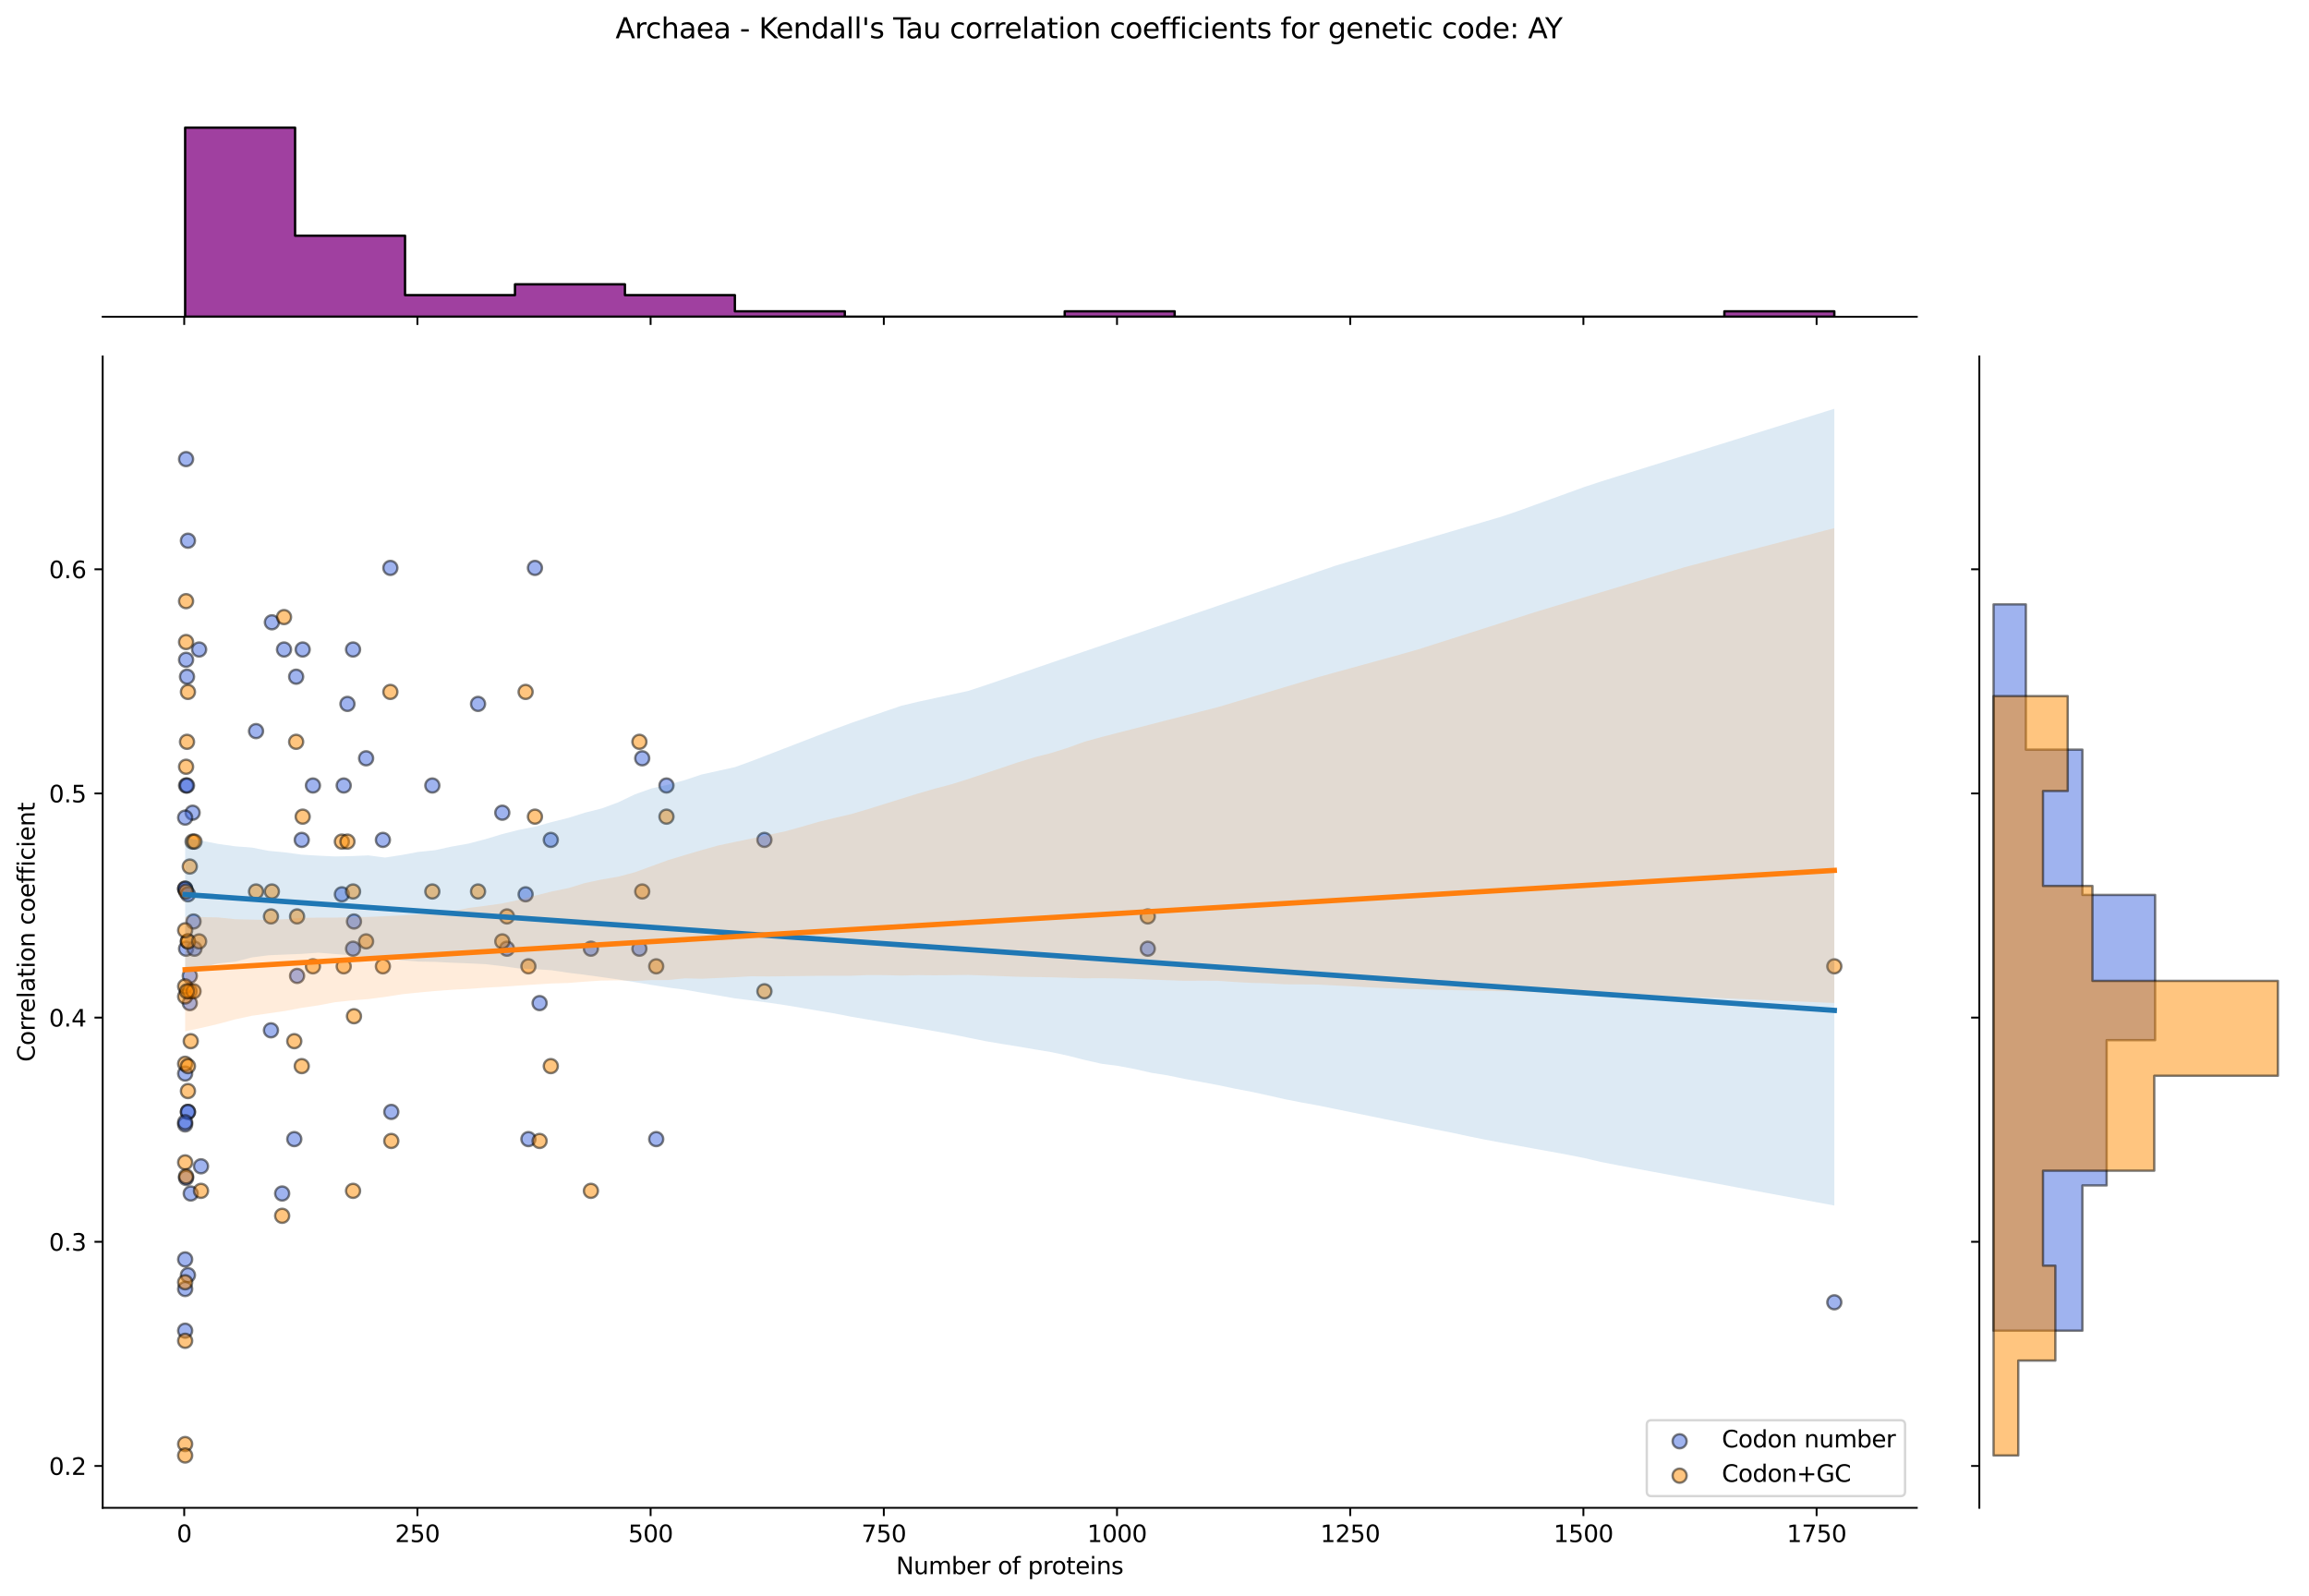 <?xml version="1.0" encoding="utf-8" standalone="no"?>
<!DOCTYPE svg PUBLIC "-//W3C//DTD SVG 1.1//EN"
  "http://www.w3.org/Graphics/SVG/1.1/DTD/svg11.dtd">
<svg xmlns:xlink="http://www.w3.org/1999/xlink" width="984.456pt" height="680.423pt" viewBox="0 0 984.456 680.423" xmlns="http://www.w3.org/2000/svg" version="1.1">
 <defs>
  <style type="text/css">*{stroke-linejoin: round; stroke-linecap: butt}</style>
 </defs>
 <g id="figure_1">
  <g id="patch_1">
   <path d="M 0 680.423 
L 984.456 680.423 
L 984.456 0 
L 0 0 
z
" style="fill: #ffffff"/>
  </g>
  <g id="axes_1">
   <g id="patch_2">
    <path d="M 43.781 642.867 
L 817.232 642.867 
L 817.232 151.966 
L 43.781 151.966 
z
" style="fill: #ffffff"/>
   </g>
   <g id="PathCollection_1">
    <defs>
     <path id="mcb773ef276" d="M 0 3 
C 0.796 3 1.559 2.684 2.121 2.121 
C 2.684 1.559 3 0.796 3 0 
C 3 -0.796 2.684 -1.559 2.121 -2.121 
C 1.559 -2.684 0.796 -3 0 -3 
C -0.796 -3 -1.559 -2.684 -2.121 -2.121 
C -2.684 -1.559 -3 -0.796 -3 0 
C -3 0.796 -2.684 1.559 -2.121 2.121 
C -1.559 2.684 -0.796 3 0 3 
z
" style="stroke: #000000; stroke-opacity: 0.5"/>
    </defs>
    <g clip-path="url(#p0225d611ed)">
     <use xlink:href="#mcb773ef276" x="125.469" y="485.658" style="fill: #4169e1; fill-opacity: 0.5; stroke: #000000; stroke-opacity: 0.5"/>
     <use xlink:href="#mcb773ef276" x="203.817" y="300.111" style="fill: #4169e1; fill-opacity: 0.5; stroke: #000000; stroke-opacity: 0.5"/>
     <use xlink:href="#mcb773ef276" x="109.163" y="311.708" style="fill: #4169e1; fill-opacity: 0.5; stroke: #000000; stroke-opacity: 0.5"/>
     <use xlink:href="#mcb773ef276" x="115.527" y="439.271" style="fill: #4169e1; fill-opacity: 0.5; stroke: #000000; stroke-opacity: 0.5"/>
     <use xlink:href="#mcb773ef276" x="184.329" y="334.901" style="fill: #4169e1; fill-opacity: 0.5; stroke: #000000; stroke-opacity: 0.5"/>
     <use xlink:href="#mcb773ef276" x="80.927" y="427.675" style="fill: #4169e1; fill-opacity: 0.5; stroke: #000000; stroke-opacity: 0.5"/>
     <use xlink:href="#mcb773ef276" x="272.619" y="404.481" style="fill: #4169e1; fill-opacity: 0.5; stroke: #000000; stroke-opacity: 0.5"/>
     <use xlink:href="#mcb773ef276" x="145.752" y="381.288" style="fill: #4169e1; fill-opacity: 0.5; stroke: #000000; stroke-opacity: 0.5"/>
     <use xlink:href="#mcb773ef276" x="80.131" y="230.531" style="fill: #4169e1; fill-opacity: 0.5; stroke: #000000; stroke-opacity: 0.5"/>
     <use xlink:href="#mcb773ef276" x="78.938" y="567.338" style="fill: #4169e1; fill-opacity: 0.5; stroke: #000000; stroke-opacity: 0.5"/>
     <use xlink:href="#mcb773ef276" x="79.336" y="502.226" style="fill: #4169e1; fill-opacity: 0.5; stroke: #000000; stroke-opacity: 0.5"/>
     <use xlink:href="#mcb773ef276" x="273.812" y="323.305" style="fill: #4169e1; fill-opacity: 0.5; stroke: #000000; stroke-opacity: 0.5"/>
     <use xlink:href="#mcb773ef276" x="78.938" y="378.849" style="fill: #4169e1; fill-opacity: 0.5; stroke: #000000; stroke-opacity: 0.5"/>
     <use xlink:href="#mcb773ef276" x="120.299" y="508.851" style="fill: #4169e1; fill-opacity: 0.5; stroke: #000000; stroke-opacity: 0.5"/>
     <use xlink:href="#mcb773ef276" x="81.324" y="508.851" style="fill: #4169e1; fill-opacity: 0.5; stroke: #000000; stroke-opacity: 0.5"/>
     <use xlink:href="#mcb773ef276" x="126.265" y="288.515" style="fill: #4169e1; fill-opacity: 0.5; stroke: #000000; stroke-opacity: 0.5"/>
     <use xlink:href="#mcb773ef276" x="126.662" y="416.078" style="fill: #4169e1; fill-opacity: 0.5; stroke: #000000; stroke-opacity: 0.5"/>
     <use xlink:href="#mcb773ef276" x="163.251" y="358.095" style="fill: #4169e1; fill-opacity: 0.5; stroke: #000000; stroke-opacity: 0.5"/>
     <use xlink:href="#mcb773ef276" x="82.12" y="346.498" style="fill: #4169e1; fill-opacity: 0.5; stroke: #000000; stroke-opacity: 0.5"/>
     <use xlink:href="#mcb773ef276" x="782.075" y="555.238" style="fill: #4169e1; fill-opacity: 0.5; stroke: #000000; stroke-opacity: 0.5"/>
     <use xlink:href="#mcb773ef276" x="79.734" y="288.515" style="fill: #4169e1; fill-opacity: 0.5; stroke: #000000; stroke-opacity: 0.5"/>
     <use xlink:href="#mcb773ef276" x="121.095" y="276.918" style="fill: #4169e1; fill-opacity: 0.5; stroke: #000000; stroke-opacity: 0.5"/>
     <use xlink:href="#mcb773ef276" x="128.651" y="358.095" style="fill: #4169e1; fill-opacity: 0.5; stroke: #000000; stroke-opacity: 0.5"/>
     <use xlink:href="#mcb773ef276" x="225.292" y="485.658" style="fill: #4169e1; fill-opacity: 0.5; stroke: #000000; stroke-opacity: 0.5"/>
     <use xlink:href="#mcb773ef276" x="79.336" y="195.741" style="fill: #4169e1; fill-opacity: 0.5; stroke: #000000; stroke-opacity: 0.5"/>
     <use xlink:href="#mcb773ef276" x="325.911" y="358.095" style="fill: #4169e1; fill-opacity: 0.5; stroke: #000000; stroke-opacity: 0.5"/>
     <use xlink:href="#mcb773ef276" x="234.837" y="358.095" style="fill: #4169e1; fill-opacity: 0.5; stroke: #000000; stroke-opacity: 0.5"/>
     <use xlink:href="#mcb773ef276" x="78.938" y="348.59" style="fill: #4169e1; fill-opacity: 0.5; stroke: #000000; stroke-opacity: 0.5"/>
     <use xlink:href="#mcb773ef276" x="79.336" y="404.481" style="fill: #4169e1; fill-opacity: 0.5; stroke: #000000; stroke-opacity: 0.5"/>
     <use xlink:href="#mcb773ef276" x="115.924" y="265.321" style="fill: #4169e1; fill-opacity: 0.5; stroke: #000000; stroke-opacity: 0.5"/>
     <use xlink:href="#mcb773ef276" x="78.938" y="378.981" style="fill: #4169e1; fill-opacity: 0.5; stroke: #000000; stroke-opacity: 0.5"/>
     <use xlink:href="#mcb773ef276" x="80.927" y="416.078" style="fill: #4169e1; fill-opacity: 0.5; stroke: #000000; stroke-opacity: 0.5"/>
     <use xlink:href="#mcb773ef276" x="146.547" y="334.901" style="fill: #4169e1; fill-opacity: 0.5; stroke: #000000; stroke-opacity: 0.5"/>
     <use xlink:href="#mcb773ef276" x="279.778" y="485.658" style="fill: #4169e1; fill-opacity: 0.5; stroke: #000000; stroke-opacity: 0.5"/>
     <use xlink:href="#mcb773ef276" x="150.922" y="392.885" style="fill: #4169e1; fill-opacity: 0.5; stroke: #000000; stroke-opacity: 0.5"/>
     <use xlink:href="#mcb773ef276" x="284.152" y="334.901" style="fill: #4169e1; fill-opacity: 0.5; stroke: #000000; stroke-opacity: 0.5"/>
     <use xlink:href="#mcb773ef276" x="80.131" y="474.061" style="fill: #4169e1; fill-opacity: 0.5; stroke: #000000; stroke-opacity: 0.5"/>
     <use xlink:href="#mcb773ef276" x="214.157" y="346.498" style="fill: #4169e1; fill-opacity: 0.5; stroke: #000000; stroke-opacity: 0.5"/>
     <use xlink:href="#mcb773ef276" x="150.524" y="276.918" style="fill: #4169e1; fill-opacity: 0.5; stroke: #000000; stroke-opacity: 0.5"/>
     <use xlink:href="#mcb773ef276" x="78.938" y="457.717" style="fill: #4169e1; fill-opacity: 0.5; stroke: #000000; stroke-opacity: 0.5"/>
     <use xlink:href="#mcb773ef276" x="82.517" y="392.885" style="fill: #4169e1; fill-opacity: 0.5; stroke: #000000; stroke-opacity: 0.5"/>
     <use xlink:href="#mcb773ef276" x="489.366" y="404.481" style="fill: #4169e1; fill-opacity: 0.5; stroke: #000000; stroke-opacity: 0.5"/>
     <use xlink:href="#mcb773ef276" x="228.076" y="242.128" style="fill: #4169e1; fill-opacity: 0.5; stroke: #000000; stroke-opacity: 0.5"/>
     <use xlink:href="#mcb773ef276" x="230.065" y="427.675" style="fill: #4169e1; fill-opacity: 0.5; stroke: #000000; stroke-opacity: 0.5"/>
     <use xlink:href="#mcb773ef276" x="80.131" y="381.288" style="fill: #4169e1; fill-opacity: 0.5; stroke: #000000; stroke-opacity: 0.5"/>
     <use xlink:href="#mcb773ef276" x="251.938" y="404.481" style="fill: #4169e1; fill-opacity: 0.5; stroke: #000000; stroke-opacity: 0.5"/>
     <use xlink:href="#mcb773ef276" x="79.336" y="281.307" style="fill: #4169e1; fill-opacity: 0.5; stroke: #000000; stroke-opacity: 0.5"/>
     <use xlink:href="#mcb773ef276" x="82.915" y="404.481" style="fill: #4169e1; fill-opacity: 0.5; stroke: #000000; stroke-opacity: 0.5"/>
     <use xlink:href="#mcb773ef276" x="133.423" y="334.901" style="fill: #4169e1; fill-opacity: 0.5; stroke: #000000; stroke-opacity: 0.5"/>
     <use xlink:href="#mcb773ef276" x="129.049" y="276.918" style="fill: #4169e1; fill-opacity: 0.5; stroke: #000000; stroke-opacity: 0.5"/>
     <use xlink:href="#mcb773ef276" x="156.092" y="323.305" style="fill: #4169e1; fill-opacity: 0.5; stroke: #000000; stroke-opacity: 0.5"/>
     <use xlink:href="#mcb773ef276" x="224.099" y="381.288" style="fill: #4169e1; fill-opacity: 0.5; stroke: #000000; stroke-opacity: 0.5"/>
     <use xlink:href="#mcb773ef276" x="85.699" y="497.254" style="fill: #4169e1; fill-opacity: 0.5; stroke: #000000; stroke-opacity: 0.5"/>
     <use xlink:href="#mcb773ef276" x="80.131" y="543.641" style="fill: #4169e1; fill-opacity: 0.5; stroke: #000000; stroke-opacity: 0.5"/>
     <use xlink:href="#mcb773ef276" x="80.131" y="474.061" style="fill: #4169e1; fill-opacity: 0.5; stroke: #000000; stroke-opacity: 0.5"/>
     <use xlink:href="#mcb773ef276" x="79.336" y="334.901" style="fill: #4169e1; fill-opacity: 0.5; stroke: #000000; stroke-opacity: 0.5"/>
     <use xlink:href="#mcb773ef276" x="166.83" y="474.061" style="fill: #4169e1; fill-opacity: 0.5; stroke: #000000; stroke-opacity: 0.5"/>
     <use xlink:href="#mcb773ef276" x="78.938" y="479.396" style="fill: #4169e1; fill-opacity: 0.5; stroke: #000000; stroke-opacity: 0.5"/>
     <use xlink:href="#mcb773ef276" x="216.145" y="404.481" style="fill: #4169e1; fill-opacity: 0.5; stroke: #000000; stroke-opacity: 0.5"/>
     <use xlink:href="#mcb773ef276" x="84.904" y="276.918" style="fill: #4169e1; fill-opacity: 0.5; stroke: #000000; stroke-opacity: 0.5"/>
     <use xlink:href="#mcb773ef276" x="150.524" y="404.481" style="fill: #4169e1; fill-opacity: 0.5; stroke: #000000; stroke-opacity: 0.5"/>
     <use xlink:href="#mcb773ef276" x="78.938" y="478.472" style="fill: #4169e1; fill-opacity: 0.5; stroke: #000000; stroke-opacity: 0.5"/>
     <use xlink:href="#mcb773ef276" x="79.734" y="334.901" style="fill: #4169e1; fill-opacity: 0.5; stroke: #000000; stroke-opacity: 0.5"/>
     <use xlink:href="#mcb773ef276" x="148.138" y="300.111" style="fill: #4169e1; fill-opacity: 0.5; stroke: #000000; stroke-opacity: 0.5"/>
     <use xlink:href="#mcb773ef276" x="166.433" y="242.128" style="fill: #4169e1; fill-opacity: 0.5; stroke: #000000; stroke-opacity: 0.5"/>
     <use xlink:href="#mcb773ef276" x="78.938" y="549.565" style="fill: #4169e1; fill-opacity: 0.5; stroke: #000000; stroke-opacity: 0.5"/>
     <use xlink:href="#mcb773ef276" x="78.938" y="536.948" style="fill: #4169e1; fill-opacity: 0.5; stroke: #000000; stroke-opacity: 0.5"/>
    </g>
   </g>
   <g id="PathCollection_2">
    <defs>
     <path id="m943189bee4" d="M 0 3 
C 0.796 3 1.559 2.684 2.121 2.121 
C 2.684 1.559 3 0.796 3 0 
C 3 -0.796 2.684 -1.559 2.121 -2.121 
C 1.559 -2.684 0.796 -3 0 -3 
C -0.796 -3 -1.559 -2.684 -2.121 -2.121 
C -2.684 -1.559 -3 -0.796 -3 0 
C -3 0.796 -2.684 1.559 -2.121 2.121 
C -1.559 2.684 -0.796 3 0 3 
z
" style="stroke: #000000; stroke-opacity: 0.5"/>
    </defs>
    <g clip-path="url(#p0225d611ed)">
     <use xlink:href="#m943189bee4" x="125.469" y="443.904" style="fill: #ff8c00; fill-opacity: 0.5; stroke: #000000; stroke-opacity: 0.5"/>
     <use xlink:href="#m943189bee4" x="203.817" y="380.089" style="fill: #ff8c00; fill-opacity: 0.5; stroke: #000000; stroke-opacity: 0.5"/>
     <use xlink:href="#m943189bee4" x="109.163" y="380.089" style="fill: #ff8c00; fill-opacity: 0.5; stroke: #000000; stroke-opacity: 0.5"/>
     <use xlink:href="#m943189bee4" x="115.527" y="390.724" style="fill: #ff8c00; fill-opacity: 0.5; stroke: #000000; stroke-opacity: 0.5"/>
     <use xlink:href="#m943189bee4" x="184.329" y="380.089" style="fill: #ff8c00; fill-opacity: 0.5; stroke: #000000; stroke-opacity: 0.5"/>
     <use xlink:href="#m943189bee4" x="80.927" y="369.453" style="fill: #ff8c00; fill-opacity: 0.5; stroke: #000000; stroke-opacity: 0.5"/>
     <use xlink:href="#m943189bee4" x="272.619" y="316.273" style="fill: #ff8c00; fill-opacity: 0.5; stroke: #000000; stroke-opacity: 0.5"/>
     <use xlink:href="#m943189bee4" x="145.752" y="358.817" style="fill: #ff8c00; fill-opacity: 0.5; stroke: #000000; stroke-opacity: 0.5"/>
     <use xlink:href="#m943189bee4" x="80.131" y="401.36" style="fill: #ff8c00; fill-opacity: 0.5; stroke: #000000; stroke-opacity: 0.5"/>
     <use xlink:href="#m943189bee4" x="78.938" y="495.58" style="fill: #ff8c00; fill-opacity: 0.5; stroke: #000000; stroke-opacity: 0.5"/>
     <use xlink:href="#m943189bee4" x="79.336" y="501.573" style="fill: #ff8c00; fill-opacity: 0.5; stroke: #000000; stroke-opacity: 0.5"/>
     <use xlink:href="#m943189bee4" x="273.812" y="380.089" style="fill: #ff8c00; fill-opacity: 0.5; stroke: #000000; stroke-opacity: 0.5"/>
     <use xlink:href="#m943189bee4" x="78.938" y="453.538" style="fill: #ff8c00; fill-opacity: 0.5; stroke: #000000; stroke-opacity: 0.5"/>
     <use xlink:href="#m943189bee4" x="120.299" y="518.356" style="fill: #ff8c00; fill-opacity: 0.5; stroke: #000000; stroke-opacity: 0.5"/>
     <use xlink:href="#m943189bee4" x="81.324" y="443.904" style="fill: #ff8c00; fill-opacity: 0.5; stroke: #000000; stroke-opacity: 0.5"/>
     <use xlink:href="#m943189bee4" x="126.265" y="316.273" style="fill: #ff8c00; fill-opacity: 0.5; stroke: #000000; stroke-opacity: 0.5"/>
     <use xlink:href="#m943189bee4" x="126.662" y="390.724" style="fill: #ff8c00; fill-opacity: 0.5; stroke: #000000; stroke-opacity: 0.5"/>
     <use xlink:href="#m943189bee4" x="163.251" y="411.996" style="fill: #ff8c00; fill-opacity: 0.5; stroke: #000000; stroke-opacity: 0.5"/>
     <use xlink:href="#m943189bee4" x="82.12" y="358.817" style="fill: #ff8c00; fill-opacity: 0.5; stroke: #000000; stroke-opacity: 0.5"/>
     <use xlink:href="#m943189bee4" x="782.075" y="411.996" style="fill: #ff8c00; fill-opacity: 0.5; stroke: #000000; stroke-opacity: 0.5"/>
     <use xlink:href="#m943189bee4" x="79.734" y="316.273" style="fill: #ff8c00; fill-opacity: 0.5; stroke: #000000; stroke-opacity: 0.5"/>
     <use xlink:href="#m943189bee4" x="121.095" y="263.093" style="fill: #ff8c00; fill-opacity: 0.5; stroke: #000000; stroke-opacity: 0.5"/>
     <use xlink:href="#m943189bee4" x="128.651" y="454.54" style="fill: #ff8c00; fill-opacity: 0.5; stroke: #000000; stroke-opacity: 0.5"/>
     <use xlink:href="#m943189bee4" x="225.292" y="411.996" style="fill: #ff8c00; fill-opacity: 0.5; stroke: #000000; stroke-opacity: 0.5"/>
     <use xlink:href="#m943189bee4" x="79.336" y="273.729" style="fill: #ff8c00; fill-opacity: 0.5; stroke: #000000; stroke-opacity: 0.5"/>
     <use xlink:href="#m943189bee4" x="325.911" y="422.632" style="fill: #ff8c00; fill-opacity: 0.5; stroke: #000000; stroke-opacity: 0.5"/>
     <use xlink:href="#m943189bee4" x="234.837" y="454.54" style="fill: #ff8c00; fill-opacity: 0.5; stroke: #000000; stroke-opacity: 0.5"/>
     <use xlink:href="#m943189bee4" x="78.938" y="424.849" style="fill: #ff8c00; fill-opacity: 0.5; stroke: #000000; stroke-opacity: 0.5"/>
     <use xlink:href="#m943189bee4" x="79.336" y="380.089" style="fill: #ff8c00; fill-opacity: 0.5; stroke: #000000; stroke-opacity: 0.5"/>
     <use xlink:href="#m943189bee4" x="115.924" y="380.089" style="fill: #ff8c00; fill-opacity: 0.5; stroke: #000000; stroke-opacity: 0.5"/>
     <use xlink:href="#m943189bee4" x="78.938" y="420.545" style="fill: #ff8c00; fill-opacity: 0.5; stroke: #000000; stroke-opacity: 0.5"/>
     <use xlink:href="#m943189bee4" x="80.927" y="422.632" style="fill: #ff8c00; fill-opacity: 0.5; stroke: #000000; stroke-opacity: 0.5"/>
     <use xlink:href="#m943189bee4" x="146.547" y="411.996" style="fill: #ff8c00; fill-opacity: 0.5; stroke: #000000; stroke-opacity: 0.5"/>
     <use xlink:href="#m943189bee4" x="279.778" y="411.996" style="fill: #ff8c00; fill-opacity: 0.5; stroke: #000000; stroke-opacity: 0.5"/>
     <use xlink:href="#m943189bee4" x="150.922" y="433.268" style="fill: #ff8c00; fill-opacity: 0.5; stroke: #000000; stroke-opacity: 0.5"/>
     <use xlink:href="#m943189bee4" x="284.152" y="348.181" style="fill: #ff8c00; fill-opacity: 0.5; stroke: #000000; stroke-opacity: 0.5"/>
     <use xlink:href="#m943189bee4" x="80.131" y="454.54" style="fill: #ff8c00; fill-opacity: 0.5; stroke: #000000; stroke-opacity: 0.5"/>
     <use xlink:href="#m943189bee4" x="214.157" y="401.36" style="fill: #ff8c00; fill-opacity: 0.5; stroke: #000000; stroke-opacity: 0.5"/>
     <use xlink:href="#m943189bee4" x="150.524" y="380.089" style="fill: #ff8c00; fill-opacity: 0.5; stroke: #000000; stroke-opacity: 0.5"/>
     <use xlink:href="#m943189bee4" x="78.938" y="546.694" style="fill: #ff8c00; fill-opacity: 0.5; stroke: #000000; stroke-opacity: 0.5"/>
     <use xlink:href="#m943189bee4" x="82.517" y="422.632" style="fill: #ff8c00; fill-opacity: 0.5; stroke: #000000; stroke-opacity: 0.5"/>
     <use xlink:href="#m943189bee4" x="489.366" y="390.724" style="fill: #ff8c00; fill-opacity: 0.5; stroke: #000000; stroke-opacity: 0.5"/>
     <use xlink:href="#m943189bee4" x="228.076" y="348.181" style="fill: #ff8c00; fill-opacity: 0.5; stroke: #000000; stroke-opacity: 0.5"/>
     <use xlink:href="#m943189bee4" x="230.065" y="486.448" style="fill: #ff8c00; fill-opacity: 0.5; stroke: #000000; stroke-opacity: 0.5"/>
     <use xlink:href="#m943189bee4" x="80.131" y="295.001" style="fill: #ff8c00; fill-opacity: 0.5; stroke: #000000; stroke-opacity: 0.5"/>
     <use xlink:href="#m943189bee4" x="251.938" y="507.72" style="fill: #ff8c00; fill-opacity: 0.5; stroke: #000000; stroke-opacity: 0.5"/>
     <use xlink:href="#m943189bee4" x="79.336" y="256.3" style="fill: #ff8c00; fill-opacity: 0.5; stroke: #000000; stroke-opacity: 0.5"/>
     <use xlink:href="#m943189bee4" x="82.915" y="358.817" style="fill: #ff8c00; fill-opacity: 0.5; stroke: #000000; stroke-opacity: 0.5"/>
     <use xlink:href="#m943189bee4" x="133.423" y="411.996" style="fill: #ff8c00; fill-opacity: 0.5; stroke: #000000; stroke-opacity: 0.5"/>
     <use xlink:href="#m943189bee4" x="129.049" y="348.181" style="fill: #ff8c00; fill-opacity: 0.5; stroke: #000000; stroke-opacity: 0.5"/>
     <use xlink:href="#m943189bee4" x="156.092" y="401.36" style="fill: #ff8c00; fill-opacity: 0.5; stroke: #000000; stroke-opacity: 0.5"/>
     <use xlink:href="#m943189bee4" x="224.099" y="295.001" style="fill: #ff8c00; fill-opacity: 0.5; stroke: #000000; stroke-opacity: 0.5"/>
     <use xlink:href="#m943189bee4" x="85.699" y="507.72" style="fill: #ff8c00; fill-opacity: 0.5; stroke: #000000; stroke-opacity: 0.5"/>
     <use xlink:href="#m943189bee4" x="80.131" y="465.176" style="fill: #ff8c00; fill-opacity: 0.5; stroke: #000000; stroke-opacity: 0.5"/>
     <use xlink:href="#m943189bee4" x="80.131" y="401.36" style="fill: #ff8c00; fill-opacity: 0.5; stroke: #000000; stroke-opacity: 0.5"/>
     <use xlink:href="#m943189bee4" x="79.336" y="326.909" style="fill: #ff8c00; fill-opacity: 0.5; stroke: #000000; stroke-opacity: 0.5"/>
     <use xlink:href="#m943189bee4" x="166.83" y="486.448" style="fill: #ff8c00; fill-opacity: 0.5; stroke: #000000; stroke-opacity: 0.5"/>
     <use xlink:href="#m943189bee4" x="78.938" y="615.669" style="fill: #ff8c00; fill-opacity: 0.5; stroke: #000000; stroke-opacity: 0.5"/>
     <use xlink:href="#m943189bee4" x="216.145" y="390.724" style="fill: #ff8c00; fill-opacity: 0.5; stroke: #000000; stroke-opacity: 0.5"/>
     <use xlink:href="#m943189bee4" x="84.904" y="401.36" style="fill: #ff8c00; fill-opacity: 0.5; stroke: #000000; stroke-opacity: 0.5"/>
     <use xlink:href="#m943189bee4" x="150.524" y="507.72" style="fill: #ff8c00; fill-opacity: 0.5; stroke: #000000; stroke-opacity: 0.5"/>
     <use xlink:href="#m943189bee4" x="78.938" y="571.651" style="fill: #ff8c00; fill-opacity: 0.5; stroke: #000000; stroke-opacity: 0.5"/>
     <use xlink:href="#m943189bee4" x="79.734" y="422.632" style="fill: #ff8c00; fill-opacity: 0.5; stroke: #000000; stroke-opacity: 0.5"/>
     <use xlink:href="#m943189bee4" x="148.138" y="358.817" style="fill: #ff8c00; fill-opacity: 0.5; stroke: #000000; stroke-opacity: 0.5"/>
     <use xlink:href="#m943189bee4" x="166.433" y="295.001" style="fill: #ff8c00; fill-opacity: 0.5; stroke: #000000; stroke-opacity: 0.5"/>
     <use xlink:href="#m943189bee4" x="78.938" y="620.553" style="fill: #ff8c00; fill-opacity: 0.5; stroke: #000000; stroke-opacity: 0.5"/>
     <use xlink:href="#m943189bee4" x="78.938" y="396.621" style="fill: #ff8c00; fill-opacity: 0.5; stroke: #000000; stroke-opacity: 0.5"/>
    </g>
   </g>
   <g id="PolyCollection_1">
    <path d="M 78.938 357.16 
L 78.938 414.23 
L 86.04 412.39 
L 93.143 410.746 
L 100.245 410.008 
L 107.348 408.217 
L 114.45 407.275 
L 121.552 406.976 
L 128.655 406.686 
L 135.757 406.185 
L 142.86 406.741 
L 149.962 407.287 
L 157.064 407.859 
L 164.167 408.417 
L 171.269 409.405 
L 178.372 409.964 
L 185.474 410.094 
L 192.576 410.451 
L 199.679 410.723 
L 206.781 411.065 
L 213.884 411.871 
L 220.986 412.866 
L 228.088 413.192 
L 235.191 413.667 
L 242.293 414.738 
L 249.396 415.614 
L 256.498 416.607 
L 263.6 417.598 
L 270.703 418.746 
L 277.805 419.916 
L 284.908 421.05 
L 292.01 421.965 
L 299.112 423.229 
L 306.215 424.411 
L 313.317 425.654 
L 320.419 426.539 
L 327.522 427.471 
L 334.624 428.522 
L 341.727 429.706 
L 348.829 430.917 
L 355.931 432.109 
L 363.034 433.507 
L 370.136 434.709 
L 377.239 435.946 
L 384.341 437.181 
L 391.443 438.416 
L 398.546 439.652 
L 405.648 440.944 
L 412.751 442.388 
L 419.853 443.834 
L 426.955 445.053 
L 434.058 446.186 
L 441.16 447.403 
L 448.263 448.577 
L 455.365 450.108 
L 462.467 451.915 
L 469.57 453.518 
L 476.672 454.445 
L 483.775 455.783 
L 490.877 457.389 
L 497.979 458.515 
L 505.082 459.991 
L 512.184 461.302 
L 519.287 462.63 
L 526.389 464.126 
L 533.491 465.473 
L 540.594 467.019 
L 547.696 468.621 
L 554.799 470.025 
L 561.901 471.3 
L 569.003 472.754 
L 576.106 474.21 
L 583.208 475.666 
L 590.31 477.122 
L 597.413 478.575 
L 604.515 480.026 
L 611.618 481.477 
L 618.72 482.86 
L 625.822 484.387 
L 632.925 485.841 
L 640.027 487.162 
L 647.13 488.459 
L 654.232 489.75 
L 661.334 491.039 
L 668.437 492.338 
L 675.539 493.753 
L 682.642 495.423 
L 689.744 496.801 
L 696.846 498.125 
L 703.949 499.446 
L 711.051 500.763 
L 718.154 502.081 
L 725.256 503.398 
L 732.358 504.696 
L 739.461 506.043 
L 746.563 507.372 
L 753.666 508.694 
L 760.768 510.015 
L 767.87 511.336 
L 774.973 512.657 
L 782.075 513.978 
L 782.075 174.279 
L 782.075 174.279 
L 774.973 176.492 
L 767.87 178.704 
L 760.768 180.916 
L 753.666 183.129 
L 746.563 185.341 
L 739.461 187.553 
L 732.358 189.765 
L 725.256 191.978 
L 718.154 194.19 
L 711.051 196.402 
L 703.949 198.615 
L 696.846 200.827 
L 689.744 203.048 
L 682.642 205.269 
L 675.539 207.607 
L 668.437 210.182 
L 661.334 212.758 
L 654.232 215.333 
L 647.13 217.909 
L 640.027 220.313 
L 632.925 222.404 
L 625.822 224.496 
L 618.72 226.587 
L 611.618 228.678 
L 604.515 230.77 
L 597.413 232.861 
L 590.31 234.952 
L 583.208 237.049 
L 576.106 239.146 
L 569.003 241.305 
L 561.901 243.727 
L 554.799 246.149 
L 547.696 248.571 
L 540.594 250.993 
L 533.491 253.417 
L 526.389 255.842 
L 519.287 258.267 
L 512.184 260.692 
L 505.082 263.118 
L 497.979 265.543 
L 490.877 267.968 
L 483.775 270.394 
L 476.672 272.819 
L 469.57 275.245 
L 462.467 277.676 
L 455.365 280.107 
L 448.263 282.538 
L 441.16 284.968 
L 434.058 287.399 
L 426.955 289.83 
L 419.853 292.261 
L 412.751 294.589 
L 405.648 296.124 
L 398.546 297.658 
L 391.443 299.193 
L 384.341 300.886 
L 377.239 303.308 
L 370.136 305.748 
L 363.034 308.191 
L 355.931 310.799 
L 348.829 313.539 
L 341.727 316.28 
L 334.624 319.02 
L 327.522 321.761 
L 320.419 324.501 
L 313.317 327.071 
L 306.215 328.639 
L 299.112 330.206 
L 292.01 332.584 
L 284.908 334.517 
L 277.805 336.139 
L 270.703 338.673 
L 263.6 342.073 
L 256.498 344.695 
L 249.396 346.479 
L 242.293 348.713 
L 235.191 350.485 
L 228.088 352.47 
L 220.986 353.865 
L 213.884 355.679 
L 206.781 357.837 
L 199.679 359.677 
L 192.576 360.935 
L 185.474 362.486 
L 178.372 363.212 
L 171.269 364.525 
L 164.167 365.62 
L 157.064 364.694 
L 149.962 364.995 
L 142.86 365.142 
L 135.757 364.81 
L 128.655 364.385 
L 121.552 363.418 
L 114.45 362.749 
L 107.348 361.356 
L 100.245 360.825 
L 93.143 359.829 
L 86.04 358.456 
L 78.938 357.16 
z
" clip-path="url(#p0225d611ed)" style="fill: #1f77b4; fill-opacity: 0.15"/>
   </g>
   <g id="PolyCollection_2">
    <path d="M 78.938 390.859 
L 78.938 439.722 
L 86.04 438.205 
L 93.143 436.542 
L 100.245 434.608 
L 107.348 433.08 
L 114.45 432.062 
L 121.552 431.021 
L 128.655 429.697 
L 135.757 428.634 
L 142.86 427.292 
L 149.962 426.538 
L 157.064 425.956 
L 164.167 425.035 
L 171.269 423.921 
L 178.372 423.177 
L 185.474 422.519 
L 192.576 421.992 
L 199.679 421.623 
L 206.781 421.111 
L 213.884 420.72 
L 220.986 420.222 
L 228.088 419.76 
L 235.191 419.305 
L 242.293 419.099 
L 249.396 418.533 
L 256.498 418.064 
L 263.6 417.971 
L 270.703 418.22 
L 277.805 417.858 
L 284.908 417.835 
L 292.01 417.105 
L 299.112 417.287 
L 306.215 416.964 
L 313.317 416.636 
L 320.419 416.221 
L 327.522 416.31 
L 334.624 416.216 
L 341.727 416.128 
L 348.829 416.041 
L 355.931 416.009 
L 363.034 416.013 
L 370.136 415.72 
L 377.239 415.747 
L 384.341 415.926 
L 391.443 415.73 
L 398.546 415.841 
L 405.648 415.743 
L 412.751 415.661 
L 419.853 415.917 
L 426.955 416.172 
L 434.058 416.442 
L 441.16 416.556 
L 448.263 416.678 
L 455.365 416.859 
L 462.467 417.106 
L 469.57 417.045 
L 476.672 417.167 
L 483.775 417.391 
L 490.877 417.658 
L 497.979 417.917 
L 505.082 418.176 
L 512.184 418.112 
L 519.287 418.167 
L 526.389 418.669 
L 533.491 419.056 
L 540.594 419.227 
L 547.696 419.645 
L 554.799 419.688 
L 561.901 419.772 
L 569.003 420.138 
L 576.106 420.503 
L 583.208 420.919 
L 590.31 421.234 
L 597.413 421.549 
L 604.515 421.753 
L 611.618 421.955 
L 618.72 422.127 
L 625.822 422.282 
L 632.925 422.436 
L 640.027 422.59 
L 647.13 422.744 
L 654.232 422.989 
L 661.334 423.383 
L 668.437 423.594 
L 675.539 423.805 
L 682.642 424.014 
L 689.744 424.219 
L 696.846 424.424 
L 703.949 424.63 
L 711.051 424.835 
L 718.154 425.04 
L 725.256 425.246 
L 732.358 425.497 
L 739.461 425.801 
L 746.563 426.105 
L 753.666 426.41 
L 760.768 426.714 
L 767.87 427.018 
L 774.973 427.323 
L 782.075 427.627 
L 782.075 225.153 
L 782.075 225.153 
L 774.973 227.005 
L 767.87 228.857 
L 760.768 230.71 
L 753.666 232.562 
L 746.563 234.415 
L 739.461 236.267 
L 732.358 238.12 
L 725.256 239.972 
L 718.154 241.858 
L 711.051 243.981 
L 703.949 246.104 
L 696.846 248.23 
L 689.744 250.364 
L 682.642 252.497 
L 675.539 254.631 
L 668.437 256.765 
L 661.334 258.898 
L 654.232 261.067 
L 647.13 263.33 
L 640.027 265.592 
L 632.925 267.855 
L 625.822 270.118 
L 618.72 272.381 
L 611.618 274.644 
L 604.515 276.907 
L 597.413 278.93 
L 590.31 280.888 
L 583.208 282.846 
L 576.106 284.804 
L 569.003 286.762 
L 561.901 288.725 
L 554.799 290.851 
L 547.696 292.977 
L 540.594 295.102 
L 533.491 297.228 
L 526.389 299.354 
L 519.287 301.473 
L 512.184 303.297 
L 505.082 305.121 
L 497.979 306.945 
L 490.877 308.769 
L 483.775 310.593 
L 476.672 312.416 
L 469.57 314.24 
L 462.467 316.195 
L 455.365 318.778 
L 448.263 321.027 
L 441.16 322.834 
L 434.058 325.01 
L 426.955 327.39 
L 419.853 329.77 
L 412.751 332.15 
L 405.648 334.385 
L 398.546 336.248 
L 391.443 338.311 
L 384.341 340.525 
L 377.239 342.738 
L 370.136 344.952 
L 363.034 347.051 
L 355.931 348.709 
L 348.829 350.442 
L 341.727 352.507 
L 334.624 354.473 
L 327.522 355.976 
L 320.419 357.505 
L 313.317 358.97 
L 306.215 360.469 
L 299.112 362.456 
L 292.01 364.547 
L 284.908 366.687 
L 277.805 369.286 
L 270.703 371.885 
L 263.6 373.769 
L 256.498 374.988 
L 249.396 376.478 
L 242.293 378.653 
L 235.191 380.098 
L 228.088 381.868 
L 220.986 383.715 
L 213.884 385.225 
L 206.781 386.208 
L 199.679 387.124 
L 192.576 388.539 
L 185.474 389.593 
L 178.372 389.748 
L 171.269 390.295 
L 164.167 390.611 
L 157.064 390.942 
L 149.962 391.069 
L 142.86 391.224 
L 135.757 391.234 
L 128.655 391.319 
L 121.552 391.866 
L 114.45 392.228 
L 107.348 392.064 
L 100.245 391.906 
L 93.143 391.16 
L 86.04 390.99 
L 78.938 390.859 
z
" clip-path="url(#p0225d611ed)" style="fill: #ff7f0e; fill-opacity: 0.15"/>
   </g>
   <g id="matplotlib.axis_1">
    <g id="xtick_1">
     <g id="line2d_1">
      <defs>
       <path id="m299486ef35" d="M 0 0 
L 0 3.5 
" style="stroke: #000000; stroke-width: 0.8"/>
      </defs>
      <g>
       <use xlink:href="#m299486ef35" x="78.54" y="642.867" style="stroke: #000000; stroke-width: 0.8"/>
      </g>
     </g>
     <g id="text_1">
      <!-- 0 -->
      <g transform="translate(75.359 657.465) scale(0.1 -0.1)">
       <defs>
        <path id="DejaVuSans-30" d="M 2034 4250 
Q 1547 4250 1301 3770 
Q 1056 3291 1056 2328 
Q 1056 1369 1301 889 
Q 1547 409 2034 409 
Q 2525 409 2770 889 
Q 3016 1369 3016 2328 
Q 3016 3291 2770 3770 
Q 2525 4250 2034 4250 
z
M 2034 4750 
Q 2819 4750 3233 4129 
Q 3647 3509 3647 2328 
Q 3647 1150 3233 529 
Q 2819 -91 2034 -91 
Q 1250 -91 836 529 
Q 422 1150 422 2328 
Q 422 3509 836 4129 
Q 1250 4750 2034 4750 
z
" transform="scale(0.016)"/>
       </defs>
       <use xlink:href="#DejaVuSans-30"/>
      </g>
     </g>
    </g>
    <g id="xtick_2">
     <g id="line2d_2">
      <g>
       <use xlink:href="#m299486ef35" x="177.966" y="642.867" style="stroke: #000000; stroke-width: 0.8"/>
      </g>
     </g>
     <g id="text_2">
      <!-- 250 -->
      <g transform="translate(168.422 657.465) scale(0.1 -0.1)">
       <defs>
        <path id="DejaVuSans-32" d="M 1228 531 
L 3431 531 
L 3431 0 
L 469 0 
L 469 531 
Q 828 903 1448 1529 
Q 2069 2156 2228 2338 
Q 2531 2678 2651 2914 
Q 2772 3150 2772 3378 
Q 2772 3750 2511 3984 
Q 2250 4219 1831 4219 
Q 1534 4219 1204 4116 
Q 875 4013 500 3803 
L 500 4441 
Q 881 4594 1212 4672 
Q 1544 4750 1819 4750 
Q 2544 4750 2975 4387 
Q 3406 4025 3406 3419 
Q 3406 3131 3298 2873 
Q 3191 2616 2906 2266 
Q 2828 2175 2409 1742 
Q 1991 1309 1228 531 
z
" transform="scale(0.016)"/>
        <path id="DejaVuSans-35" d="M 691 4666 
L 3169 4666 
L 3169 4134 
L 1269 4134 
L 1269 2991 
Q 1406 3038 1543 3061 
Q 1681 3084 1819 3084 
Q 2600 3084 3056 2656 
Q 3513 2228 3513 1497 
Q 3513 744 3044 326 
Q 2575 -91 1722 -91 
Q 1428 -91 1123 -41 
Q 819 9 494 109 
L 494 744 
Q 775 591 1075 516 
Q 1375 441 1709 441 
Q 2250 441 2565 725 
Q 2881 1009 2881 1497 
Q 2881 1984 2565 2268 
Q 2250 2553 1709 2553 
Q 1456 2553 1204 2497 
Q 953 2441 691 2322 
L 691 4666 
z
" transform="scale(0.016)"/>
       </defs>
       <use xlink:href="#DejaVuSans-32"/>
       <use xlink:href="#DejaVuSans-35" x="63.623"/>
       <use xlink:href="#DejaVuSans-30" x="127.246"/>
      </g>
     </g>
    </g>
    <g id="xtick_3">
     <g id="line2d_3">
      <g>
       <use xlink:href="#m299486ef35" x="277.391" y="642.867" style="stroke: #000000; stroke-width: 0.8"/>
      </g>
     </g>
     <g id="text_3">
      <!-- 500 -->
      <g transform="translate(267.848 657.465) scale(0.1 -0.1)">
       <use xlink:href="#DejaVuSans-35"/>
       <use xlink:href="#DejaVuSans-30" x="63.623"/>
       <use xlink:href="#DejaVuSans-30" x="127.246"/>
      </g>
     </g>
    </g>
    <g id="xtick_4">
     <g id="line2d_4">
      <g>
       <use xlink:href="#m299486ef35" x="376.817" y="642.867" style="stroke: #000000; stroke-width: 0.8"/>
      </g>
     </g>
     <g id="text_4">
      <!-- 750 -->
      <g transform="translate(367.273 657.465) scale(0.1 -0.1)">
       <defs>
        <path id="DejaVuSans-37" d="M 525 4666 
L 3525 4666 
L 3525 4397 
L 1831 0 
L 1172 0 
L 2766 4134 
L 525 4134 
L 525 4666 
z
" transform="scale(0.016)"/>
       </defs>
       <use xlink:href="#DejaVuSans-37"/>
       <use xlink:href="#DejaVuSans-35" x="63.623"/>
       <use xlink:href="#DejaVuSans-30" x="127.246"/>
      </g>
     </g>
    </g>
    <g id="xtick_5">
     <g id="line2d_5">
      <g>
       <use xlink:href="#m299486ef35" x="476.242" y="642.867" style="stroke: #000000; stroke-width: 0.8"/>
      </g>
     </g>
     <g id="text_5">
      <!-- 1000 -->
      <g transform="translate(463.517 657.465) scale(0.1 -0.1)">
       <defs>
        <path id="DejaVuSans-31" d="M 794 531 
L 1825 531 
L 1825 4091 
L 703 3866 
L 703 4441 
L 1819 4666 
L 2450 4666 
L 2450 531 
L 3481 531 
L 3481 0 
L 794 0 
L 794 531 
z
" transform="scale(0.016)"/>
       </defs>
       <use xlink:href="#DejaVuSans-31"/>
       <use xlink:href="#DejaVuSans-30" x="63.623"/>
       <use xlink:href="#DejaVuSans-30" x="127.246"/>
       <use xlink:href="#DejaVuSans-30" x="190.869"/>
      </g>
     </g>
    </g>
    <g id="xtick_6">
     <g id="line2d_6">
      <g>
       <use xlink:href="#m299486ef35" x="575.668" y="642.867" style="stroke: #000000; stroke-width: 0.8"/>
      </g>
     </g>
     <g id="text_6">
      <!-- 1250 -->
      <g transform="translate(562.943 657.465) scale(0.1 -0.1)">
       <use xlink:href="#DejaVuSans-31"/>
       <use xlink:href="#DejaVuSans-32" x="63.623"/>
       <use xlink:href="#DejaVuSans-35" x="127.246"/>
       <use xlink:href="#DejaVuSans-30" x="190.869"/>
      </g>
     </g>
    </g>
    <g id="xtick_7">
     <g id="line2d_7">
      <g>
       <use xlink:href="#m299486ef35" x="675.093" y="642.867" style="stroke: #000000; stroke-width: 0.8"/>
      </g>
     </g>
     <g id="text_7">
      <!-- 1500 -->
      <g transform="translate(662.368 657.465) scale(0.1 -0.1)">
       <use xlink:href="#DejaVuSans-31"/>
       <use xlink:href="#DejaVuSans-35" x="63.623"/>
       <use xlink:href="#DejaVuSans-30" x="127.246"/>
       <use xlink:href="#DejaVuSans-30" x="190.869"/>
      </g>
     </g>
    </g>
    <g id="xtick_8">
     <g id="line2d_8">
      <g>
       <use xlink:href="#m299486ef35" x="774.519" y="642.867" style="stroke: #000000; stroke-width: 0.8"/>
      </g>
     </g>
     <g id="text_8">
      <!-- 1750 -->
      <g transform="translate(761.794 657.465) scale(0.1 -0.1)">
       <use xlink:href="#DejaVuSans-31"/>
       <use xlink:href="#DejaVuSans-37" x="63.623"/>
       <use xlink:href="#DejaVuSans-35" x="127.246"/>
       <use xlink:href="#DejaVuSans-30" x="190.869"/>
      </g>
     </g>
    </g>
    <g id="text_9">
     <!-- Number of proteins -->
     <g transform="translate(382.047 671.143) scale(0.1 -0.1)">
      <defs>
       <path id="DejaVuSans-4e" d="M 628 4666 
L 1478 4666 
L 3547 763 
L 3547 4666 
L 4159 4666 
L 4159 0 
L 3309 0 
L 1241 3903 
L 1241 0 
L 628 0 
L 628 4666 
z
" transform="scale(0.016)"/>
       <path id="DejaVuSans-75" d="M 544 1381 
L 544 3500 
L 1119 3500 
L 1119 1403 
Q 1119 906 1312 657 
Q 1506 409 1894 409 
Q 2359 409 2629 706 
Q 2900 1003 2900 1516 
L 2900 3500 
L 3475 3500 
L 3475 0 
L 2900 0 
L 2900 538 
Q 2691 219 2414 64 
Q 2138 -91 1772 -91 
Q 1169 -91 856 284 
Q 544 659 544 1381 
z
M 1991 3584 
L 1991 3584 
z
" transform="scale(0.016)"/>
       <path id="DejaVuSans-6d" d="M 3328 2828 
Q 3544 3216 3844 3400 
Q 4144 3584 4550 3584 
Q 5097 3584 5394 3201 
Q 5691 2819 5691 2113 
L 5691 0 
L 5113 0 
L 5113 2094 
Q 5113 2597 4934 2840 
Q 4756 3084 4391 3084 
Q 3944 3084 3684 2787 
Q 3425 2491 3425 1978 
L 3425 0 
L 2847 0 
L 2847 2094 
Q 2847 2600 2669 2842 
Q 2491 3084 2119 3084 
Q 1678 3084 1418 2786 
Q 1159 2488 1159 1978 
L 1159 0 
L 581 0 
L 581 3500 
L 1159 3500 
L 1159 2956 
Q 1356 3278 1631 3431 
Q 1906 3584 2284 3584 
Q 2666 3584 2933 3390 
Q 3200 3197 3328 2828 
z
" transform="scale(0.016)"/>
       <path id="DejaVuSans-62" d="M 3116 1747 
Q 3116 2381 2855 2742 
Q 2594 3103 2138 3103 
Q 1681 3103 1420 2742 
Q 1159 2381 1159 1747 
Q 1159 1113 1420 752 
Q 1681 391 2138 391 
Q 2594 391 2855 752 
Q 3116 1113 3116 1747 
z
M 1159 2969 
Q 1341 3281 1617 3432 
Q 1894 3584 2278 3584 
Q 2916 3584 3314 3078 
Q 3713 2572 3713 1747 
Q 3713 922 3314 415 
Q 2916 -91 2278 -91 
Q 1894 -91 1617 61 
Q 1341 213 1159 525 
L 1159 0 
L 581 0 
L 581 4863 
L 1159 4863 
L 1159 2969 
z
" transform="scale(0.016)"/>
       <path id="DejaVuSans-65" d="M 3597 1894 
L 3597 1613 
L 953 1613 
Q 991 1019 1311 708 
Q 1631 397 2203 397 
Q 2534 397 2845 478 
Q 3156 559 3463 722 
L 3463 178 
Q 3153 47 2828 -22 
Q 2503 -91 2169 -91 
Q 1331 -91 842 396 
Q 353 884 353 1716 
Q 353 2575 817 3079 
Q 1281 3584 2069 3584 
Q 2775 3584 3186 3129 
Q 3597 2675 3597 1894 
z
M 3022 2063 
Q 3016 2534 2758 2815 
Q 2500 3097 2075 3097 
Q 1594 3097 1305 2825 
Q 1016 2553 972 2059 
L 3022 2063 
z
" transform="scale(0.016)"/>
       <path id="DejaVuSans-72" d="M 2631 2963 
Q 2534 3019 2420 3045 
Q 2306 3072 2169 3072 
Q 1681 3072 1420 2755 
Q 1159 2438 1159 1844 
L 1159 0 
L 581 0 
L 581 3500 
L 1159 3500 
L 1159 2956 
Q 1341 3275 1631 3429 
Q 1922 3584 2338 3584 
Q 2397 3584 2469 3576 
Q 2541 3569 2628 3553 
L 2631 2963 
z
" transform="scale(0.016)"/>
       <path id="DejaVuSans-20" transform="scale(0.016)"/>
       <path id="DejaVuSans-6f" d="M 1959 3097 
Q 1497 3097 1228 2736 
Q 959 2375 959 1747 
Q 959 1119 1226 758 
Q 1494 397 1959 397 
Q 2419 397 2687 759 
Q 2956 1122 2956 1747 
Q 2956 2369 2687 2733 
Q 2419 3097 1959 3097 
z
M 1959 3584 
Q 2709 3584 3137 3096 
Q 3566 2609 3566 1747 
Q 3566 888 3137 398 
Q 2709 -91 1959 -91 
Q 1206 -91 779 398 
Q 353 888 353 1747 
Q 353 2609 779 3096 
Q 1206 3584 1959 3584 
z
" transform="scale(0.016)"/>
       <path id="DejaVuSans-66" d="M 2375 4863 
L 2375 4384 
L 1825 4384 
Q 1516 4384 1395 4259 
Q 1275 4134 1275 3809 
L 1275 3500 
L 2222 3500 
L 2222 3053 
L 1275 3053 
L 1275 0 
L 697 0 
L 697 3053 
L 147 3053 
L 147 3500 
L 697 3500 
L 697 3744 
Q 697 4328 969 4595 
Q 1241 4863 1831 4863 
L 2375 4863 
z
" transform="scale(0.016)"/>
       <path id="DejaVuSans-70" d="M 1159 525 
L 1159 -1331 
L 581 -1331 
L 581 3500 
L 1159 3500 
L 1159 2969 
Q 1341 3281 1617 3432 
Q 1894 3584 2278 3584 
Q 2916 3584 3314 3078 
Q 3713 2572 3713 1747 
Q 3713 922 3314 415 
Q 2916 -91 2278 -91 
Q 1894 -91 1617 61 
Q 1341 213 1159 525 
z
M 3116 1747 
Q 3116 2381 2855 2742 
Q 2594 3103 2138 3103 
Q 1681 3103 1420 2742 
Q 1159 2381 1159 1747 
Q 1159 1113 1420 752 
Q 1681 391 2138 391 
Q 2594 391 2855 752 
Q 3116 1113 3116 1747 
z
" transform="scale(0.016)"/>
       <path id="DejaVuSans-74" d="M 1172 4494 
L 1172 3500 
L 2356 3500 
L 2356 3053 
L 1172 3053 
L 1172 1153 
Q 1172 725 1289 603 
Q 1406 481 1766 481 
L 2356 481 
L 2356 0 
L 1766 0 
Q 1100 0 847 248 
Q 594 497 594 1153 
L 594 3053 
L 172 3053 
L 172 3500 
L 594 3500 
L 594 4494 
L 1172 4494 
z
" transform="scale(0.016)"/>
       <path id="DejaVuSans-69" d="M 603 3500 
L 1178 3500 
L 1178 0 
L 603 0 
L 603 3500 
z
M 603 4863 
L 1178 4863 
L 1178 4134 
L 603 4134 
L 603 4863 
z
" transform="scale(0.016)"/>
       <path id="DejaVuSans-6e" d="M 3513 2113 
L 3513 0 
L 2938 0 
L 2938 2094 
Q 2938 2591 2744 2837 
Q 2550 3084 2163 3084 
Q 1697 3084 1428 2787 
Q 1159 2491 1159 1978 
L 1159 0 
L 581 0 
L 581 3500 
L 1159 3500 
L 1159 2956 
Q 1366 3272 1645 3428 
Q 1925 3584 2291 3584 
Q 2894 3584 3203 3211 
Q 3513 2838 3513 2113 
z
" transform="scale(0.016)"/>
       <path id="DejaVuSans-73" d="M 2834 3397 
L 2834 2853 
Q 2591 2978 2328 3040 
Q 2066 3103 1784 3103 
Q 1356 3103 1142 2972 
Q 928 2841 928 2578 
Q 928 2378 1081 2264 
Q 1234 2150 1697 2047 
L 1894 2003 
Q 2506 1872 2764 1633 
Q 3022 1394 3022 966 
Q 3022 478 2636 193 
Q 2250 -91 1575 -91 
Q 1294 -91 989 -36 
Q 684 19 347 128 
L 347 722 
Q 666 556 975 473 
Q 1284 391 1588 391 
Q 1994 391 2212 530 
Q 2431 669 2431 922 
Q 2431 1156 2273 1281 
Q 2116 1406 1581 1522 
L 1381 1569 
Q 847 1681 609 1914 
Q 372 2147 372 2553 
Q 372 3047 722 3315 
Q 1072 3584 1716 3584 
Q 2034 3584 2315 3537 
Q 2597 3491 2834 3397 
z
" transform="scale(0.016)"/>
      </defs>
      <use xlink:href="#DejaVuSans-4e"/>
      <use xlink:href="#DejaVuSans-75" x="74.805"/>
      <use xlink:href="#DejaVuSans-6d" x="138.184"/>
      <use xlink:href="#DejaVuSans-62" x="235.596"/>
      <use xlink:href="#DejaVuSans-65" x="299.072"/>
      <use xlink:href="#DejaVuSans-72" x="360.596"/>
      <use xlink:href="#DejaVuSans-20" x="401.709"/>
      <use xlink:href="#DejaVuSans-6f" x="433.496"/>
      <use xlink:href="#DejaVuSans-66" x="494.678"/>
      <use xlink:href="#DejaVuSans-20" x="529.883"/>
      <use xlink:href="#DejaVuSans-70" x="561.67"/>
      <use xlink:href="#DejaVuSans-72" x="625.146"/>
      <use xlink:href="#DejaVuSans-6f" x="664.01"/>
      <use xlink:href="#DejaVuSans-74" x="725.191"/>
      <use xlink:href="#DejaVuSans-65" x="764.4"/>
      <use xlink:href="#DejaVuSans-69" x="825.924"/>
      <use xlink:href="#DejaVuSans-6e" x="853.707"/>
      <use xlink:href="#DejaVuSans-73" x="917.086"/>
     </g>
    </g>
   </g>
   <g id="matplotlib.axis_2">
    <g id="ytick_1">
     <g id="line2d_9">
      <defs>
       <path id="m4124762e88" d="M 0 0 
L -3.5 0 
" style="stroke: #000000; stroke-width: 0.8"/>
      </defs>
      <g>
       <use xlink:href="#m4124762e88" x="43.781" y="625.011" style="stroke: #000000; stroke-width: 0.8"/>
      </g>
     </g>
     <g id="text_10">
      <!-- 0.2 -->
      <g transform="translate(20.878 628.81) scale(0.1 -0.1)">
       <defs>
        <path id="DejaVuSans-2e" d="M 684 794 
L 1344 794 
L 1344 0 
L 684 0 
L 684 794 
z
" transform="scale(0.016)"/>
       </defs>
       <use xlink:href="#DejaVuSans-30"/>
       <use xlink:href="#DejaVuSans-2e" x="63.623"/>
       <use xlink:href="#DejaVuSans-32" x="95.41"/>
      </g>
     </g>
    </g>
    <g id="ytick_2">
     <g id="line2d_10">
      <g>
       <use xlink:href="#m4124762e88" x="43.781" y="529.435" style="stroke: #000000; stroke-width: 0.8"/>
      </g>
     </g>
     <g id="text_11">
      <!-- 0.3 -->
      <g transform="translate(20.878 533.235) scale(0.1 -0.1)">
       <defs>
        <path id="DejaVuSans-33" d="M 2597 2516 
Q 3050 2419 3304 2112 
Q 3559 1806 3559 1356 
Q 3559 666 3084 287 
Q 2609 -91 1734 -91 
Q 1441 -91 1130 -33 
Q 819 25 488 141 
L 488 750 
Q 750 597 1062 519 
Q 1375 441 1716 441 
Q 2309 441 2620 675 
Q 2931 909 2931 1356 
Q 2931 1769 2642 2001 
Q 2353 2234 1838 2234 
L 1294 2234 
L 1294 2753 
L 1863 2753 
Q 2328 2753 2575 2939 
Q 2822 3125 2822 3475 
Q 2822 3834 2567 4026 
Q 2313 4219 1838 4219 
Q 1578 4219 1281 4162 
Q 984 4106 628 3988 
L 628 4550 
Q 988 4650 1302 4700 
Q 1616 4750 1894 4750 
Q 2613 4750 3031 4423 
Q 3450 4097 3450 3541 
Q 3450 3153 3228 2886 
Q 3006 2619 2597 2516 
z
" transform="scale(0.016)"/>
       </defs>
       <use xlink:href="#DejaVuSans-30"/>
       <use xlink:href="#DejaVuSans-2e" x="63.623"/>
       <use xlink:href="#DejaVuSans-33" x="95.41"/>
      </g>
     </g>
    </g>
    <g id="ytick_3">
     <g id="line2d_11">
      <g>
       <use xlink:href="#m4124762e88" x="43.781" y="433.86" style="stroke: #000000; stroke-width: 0.8"/>
      </g>
     </g>
     <g id="text_12">
      <!-- 0.4 -->
      <g transform="translate(20.878 437.659) scale(0.1 -0.1)">
       <defs>
        <path id="DejaVuSans-34" d="M 2419 4116 
L 825 1625 
L 2419 1625 
L 2419 4116 
z
M 2253 4666 
L 3047 4666 
L 3047 1625 
L 3713 1625 
L 3713 1100 
L 3047 1100 
L 3047 0 
L 2419 0 
L 2419 1100 
L 313 1100 
L 313 1709 
L 2253 4666 
z
" transform="scale(0.016)"/>
       </defs>
       <use xlink:href="#DejaVuSans-30"/>
       <use xlink:href="#DejaVuSans-2e" x="63.623"/>
       <use xlink:href="#DejaVuSans-34" x="95.41"/>
      </g>
     </g>
    </g>
    <g id="ytick_4">
     <g id="line2d_12">
      <g>
       <use xlink:href="#m4124762e88" x="43.781" y="338.284" style="stroke: #000000; stroke-width: 0.8"/>
      </g>
     </g>
     <g id="text_13">
      <!-- 0.5 -->
      <g transform="translate(20.878 342.083) scale(0.1 -0.1)">
       <use xlink:href="#DejaVuSans-30"/>
       <use xlink:href="#DejaVuSans-2e" x="63.623"/>
       <use xlink:href="#DejaVuSans-35" x="95.41"/>
      </g>
     </g>
    </g>
    <g id="ytick_5">
     <g id="line2d_13">
      <g>
       <use xlink:href="#m4124762e88" x="43.781" y="242.708" style="stroke: #000000; stroke-width: 0.8"/>
      </g>
     </g>
     <g id="text_14">
      <!-- 0.6 -->
      <g transform="translate(20.878 246.507) scale(0.1 -0.1)">
       <defs>
        <path id="DejaVuSans-36" d="M 2113 2584 
Q 1688 2584 1439 2293 
Q 1191 2003 1191 1497 
Q 1191 994 1439 701 
Q 1688 409 2113 409 
Q 2538 409 2786 701 
Q 3034 994 3034 1497 
Q 3034 2003 2786 2293 
Q 2538 2584 2113 2584 
z
M 3366 4563 
L 3366 3988 
Q 3128 4100 2886 4159 
Q 2644 4219 2406 4219 
Q 1781 4219 1451 3797 
Q 1122 3375 1075 2522 
Q 1259 2794 1537 2939 
Q 1816 3084 2150 3084 
Q 2853 3084 3261 2657 
Q 3669 2231 3669 1497 
Q 3669 778 3244 343 
Q 2819 -91 2113 -91 
Q 1303 -91 875 529 
Q 447 1150 447 2328 
Q 447 3434 972 4092 
Q 1497 4750 2381 4750 
Q 2619 4750 2861 4703 
Q 3103 4656 3366 4563 
z
" transform="scale(0.016)"/>
       </defs>
       <use xlink:href="#DejaVuSans-30"/>
       <use xlink:href="#DejaVuSans-2e" x="63.623"/>
       <use xlink:href="#DejaVuSans-36" x="95.41"/>
      </g>
     </g>
    </g>
    <g id="text_15">
     <!-- Correlation coefficient -->
     <g transform="translate(14.798 452.712) rotate(-90) scale(0.1 -0.1)">
      <defs>
       <path id="DejaVuSans-43" d="M 4122 4306 
L 4122 3641 
Q 3803 3938 3442 4084 
Q 3081 4231 2675 4231 
Q 1875 4231 1450 3742 
Q 1025 3253 1025 2328 
Q 1025 1406 1450 917 
Q 1875 428 2675 428 
Q 3081 428 3442 575 
Q 3803 722 4122 1019 
L 4122 359 
Q 3791 134 3420 21 
Q 3050 -91 2638 -91 
Q 1578 -91 968 557 
Q 359 1206 359 2328 
Q 359 3453 968 4101 
Q 1578 4750 2638 4750 
Q 3056 4750 3426 4639 
Q 3797 4528 4122 4306 
z
" transform="scale(0.016)"/>
       <path id="DejaVuSans-6c" d="M 603 4863 
L 1178 4863 
L 1178 0 
L 603 0 
L 603 4863 
z
" transform="scale(0.016)"/>
       <path id="DejaVuSans-61" d="M 2194 1759 
Q 1497 1759 1228 1600 
Q 959 1441 959 1056 
Q 959 750 1161 570 
Q 1363 391 1709 391 
Q 2188 391 2477 730 
Q 2766 1069 2766 1631 
L 2766 1759 
L 2194 1759 
z
M 3341 1997 
L 3341 0 
L 2766 0 
L 2766 531 
Q 2569 213 2275 61 
Q 1981 -91 1556 -91 
Q 1019 -91 701 211 
Q 384 513 384 1019 
Q 384 1609 779 1909 
Q 1175 2209 1959 2209 
L 2766 2209 
L 2766 2266 
Q 2766 2663 2505 2880 
Q 2244 3097 1772 3097 
Q 1472 3097 1187 3025 
Q 903 2953 641 2809 
L 641 3341 
Q 956 3463 1253 3523 
Q 1550 3584 1831 3584 
Q 2591 3584 2966 3190 
Q 3341 2797 3341 1997 
z
" transform="scale(0.016)"/>
       <path id="DejaVuSans-63" d="M 3122 3366 
L 3122 2828 
Q 2878 2963 2633 3030 
Q 2388 3097 2138 3097 
Q 1578 3097 1268 2742 
Q 959 2388 959 1747 
Q 959 1106 1268 751 
Q 1578 397 2138 397 
Q 2388 397 2633 464 
Q 2878 531 3122 666 
L 3122 134 
Q 2881 22 2623 -34 
Q 2366 -91 2075 -91 
Q 1284 -91 818 406 
Q 353 903 353 1747 
Q 353 2603 823 3093 
Q 1294 3584 2113 3584 
Q 2378 3584 2631 3529 
Q 2884 3475 3122 3366 
z
" transform="scale(0.016)"/>
      </defs>
      <use xlink:href="#DejaVuSans-43"/>
      <use xlink:href="#DejaVuSans-6f" x="69.824"/>
      <use xlink:href="#DejaVuSans-72" x="131.006"/>
      <use xlink:href="#DejaVuSans-72" x="170.369"/>
      <use xlink:href="#DejaVuSans-65" x="209.232"/>
      <use xlink:href="#DejaVuSans-6c" x="270.756"/>
      <use xlink:href="#DejaVuSans-61" x="298.539"/>
      <use xlink:href="#DejaVuSans-74" x="359.818"/>
      <use xlink:href="#DejaVuSans-69" x="399.027"/>
      <use xlink:href="#DejaVuSans-6f" x="426.811"/>
      <use xlink:href="#DejaVuSans-6e" x="487.992"/>
      <use xlink:href="#DejaVuSans-20" x="551.371"/>
      <use xlink:href="#DejaVuSans-63" x="583.158"/>
      <use xlink:href="#DejaVuSans-6f" x="638.139"/>
      <use xlink:href="#DejaVuSans-65" x="699.32"/>
      <use xlink:href="#DejaVuSans-66" x="760.844"/>
      <use xlink:href="#DejaVuSans-66" x="796.049"/>
      <use xlink:href="#DejaVuSans-69" x="831.254"/>
      <use xlink:href="#DejaVuSans-63" x="859.037"/>
      <use xlink:href="#DejaVuSans-69" x="914.018"/>
      <use xlink:href="#DejaVuSans-65" x="941.801"/>
      <use xlink:href="#DejaVuSans-6e" x="1003.324"/>
      <use xlink:href="#DejaVuSans-74" x="1066.703"/>
     </g>
    </g>
   </g>
   <g id="line2d_14">
    <path d="M 78.938 381.386 
L 86.04 381.885 
L 93.143 382.384 
L 100.245 382.883 
L 107.348 383.381 
L 114.45 383.88 
L 121.552 384.379 
L 128.655 384.878 
L 135.757 385.377 
L 142.86 385.876 
L 149.962 386.375 
L 157.064 386.874 
L 164.167 387.373 
L 171.269 387.872 
L 178.372 388.371 
L 185.474 388.87 
L 192.576 389.369 
L 199.679 389.868 
L 206.781 390.367 
L 213.884 390.866 
L 220.986 391.365 
L 228.088 391.864 
L 235.191 392.363 
L 242.293 392.862 
L 249.396 393.361 
L 256.498 393.86 
L 263.6 394.358 
L 270.703 394.857 
L 277.805 395.356 
L 284.908 395.855 
L 292.01 396.354 
L 299.112 396.853 
L 306.215 397.352 
L 313.317 397.851 
L 320.419 398.35 
L 327.522 398.849 
L 334.624 399.348 
L 341.727 399.847 
L 348.829 400.346 
L 355.931 400.845 
L 363.034 401.344 
L 370.136 401.843 
L 377.239 402.342 
L 384.341 402.841 
L 391.443 403.34 
L 398.546 403.839 
L 405.648 404.338 
L 412.751 404.837 
L 419.853 405.335 
L 426.955 405.834 
L 434.058 406.333 
L 441.16 406.832 
L 448.263 407.331 
L 455.365 407.83 
L 462.467 408.329 
L 469.57 408.828 
L 476.672 409.327 
L 483.775 409.826 
L 490.877 410.325 
L 497.979 410.824 
L 505.082 411.323 
L 512.184 411.822 
L 519.287 412.321 
L 526.389 412.82 
L 533.491 413.319 
L 540.594 413.818 
L 547.696 414.317 
L 554.799 414.816 
L 561.901 415.315 
L 569.003 415.814 
L 576.106 416.312 
L 583.208 416.811 
L 590.31 417.31 
L 597.413 417.809 
L 604.515 418.308 
L 611.618 418.807 
L 618.72 419.306 
L 625.822 419.805 
L 632.925 420.304 
L 640.027 420.803 
L 647.13 421.302 
L 654.232 421.801 
L 661.334 422.3 
L 668.437 422.799 
L 675.539 423.298 
L 682.642 423.797 
L 689.744 424.296 
L 696.846 424.795 
L 703.949 425.294 
L 711.051 425.793 
L 718.154 426.292 
L 725.256 426.791 
L 732.358 427.289 
L 739.461 427.788 
L 746.563 428.287 
L 753.666 428.786 
L 760.768 429.285 
L 767.87 429.784 
L 774.973 430.283 
L 782.075 430.782 
" clip-path="url(#p0225d611ed)" style="fill: none; stroke: #1f77b4; stroke-width: 2.25; stroke-linecap: square"/>
   </g>
   <g id="line2d_15">
    <path d="M 78.938 413.432 
L 86.04 413.005 
L 93.143 412.577 
L 100.245 412.149 
L 107.348 411.722 
L 114.45 411.294 
L 121.552 410.866 
L 128.655 410.439 
L 135.757 410.011 
L 142.86 409.583 
L 149.962 409.155 
L 157.064 408.728 
L 164.167 408.3 
L 171.269 407.872 
L 178.372 407.445 
L 185.474 407.017 
L 192.576 406.589 
L 199.679 406.161 
L 206.781 405.734 
L 213.884 405.306 
L 220.986 404.878 
L 228.088 404.451 
L 235.191 404.023 
L 242.293 403.595 
L 249.396 403.167 
L 256.498 402.74 
L 263.6 402.312 
L 270.703 401.884 
L 277.805 401.457 
L 284.908 401.029 
L 292.01 400.601 
L 299.112 400.173 
L 306.215 399.746 
L 313.317 399.318 
L 320.419 398.89 
L 327.522 398.463 
L 334.624 398.035 
L 341.727 397.607 
L 348.829 397.179 
L 355.931 396.752 
L 363.034 396.324 
L 370.136 395.896 
L 377.239 395.469 
L 384.341 395.041 
L 391.443 394.613 
L 398.546 394.185 
L 405.648 393.758 
L 412.751 393.33 
L 419.853 392.902 
L 426.955 392.475 
L 434.058 392.047 
L 441.16 391.619 
L 448.263 391.192 
L 455.365 390.764 
L 462.467 390.336 
L 469.57 389.908 
L 476.672 389.481 
L 483.775 389.053 
L 490.877 388.625 
L 497.979 388.198 
L 505.082 387.77 
L 512.184 387.342 
L 519.287 386.914 
L 526.389 386.487 
L 533.491 386.059 
L 540.594 385.631 
L 547.696 385.204 
L 554.799 384.776 
L 561.901 384.348 
L 569.003 383.92 
L 576.106 383.493 
L 583.208 383.065 
L 590.31 382.637 
L 597.413 382.21 
L 604.515 381.782 
L 611.618 381.354 
L 618.72 380.926 
L 625.822 380.499 
L 632.925 380.071 
L 640.027 379.643 
L 647.13 379.216 
L 654.232 378.788 
L 661.334 378.36 
L 668.437 377.932 
L 675.539 377.505 
L 682.642 377.077 
L 689.744 376.649 
L 696.846 376.222 
L 703.949 375.794 
L 711.051 375.366 
L 718.154 374.939 
L 725.256 374.511 
L 732.358 374.083 
L 739.461 373.655 
L 746.563 373.228 
L 753.666 372.8 
L 760.768 372.372 
L 767.87 371.945 
L 774.973 371.517 
L 782.075 371.089 
" clip-path="url(#p0225d611ed)" style="fill: none; stroke: #ff7f0e; stroke-width: 2.25; stroke-linecap: square"/>
   </g>
   <g id="patch_3">
    <path d="M 43.781 642.867 
L 43.781 151.966 
" style="fill: none; stroke: #000000; stroke-width: 0.8; stroke-linejoin: miter; stroke-linecap: square"/>
   </g>
   <g id="patch_4">
    <path d="M 43.781 642.867 
L 817.232 642.867 
" style="fill: none; stroke: #000000; stroke-width: 0.8; stroke-linejoin: miter; stroke-linecap: square"/>
   </g>
   <g id="legend_1">
    <g id="patch_5">
     <path d="M 704.119 637.867 
L 810.232 637.867 
Q 812.232 637.867 812.232 635.867 
L 812.232 607.51 
Q 812.232 605.51 810.232 605.51 
L 704.119 605.51 
Q 702.119 605.51 702.119 607.51 
L 702.119 635.867 
Q 702.119 637.867 704.119 637.867 
z
" style="fill: #ffffff; opacity: 0.8; stroke: #cccccc; stroke-linejoin: miter"/>
    </g>
    <g id="PathCollection_3">
     <g>
      <use xlink:href="#mcb773ef276" x="716.119" y="614.484" style="fill: #4169e1; fill-opacity: 0.5; stroke: #000000; stroke-opacity: 0.5"/>
     </g>
    </g>
    <g id="text_16">
     <!-- Codon number -->
     <g transform="translate(734.119 617.109) scale(0.1 -0.1)">
      <defs>
       <path id="DejaVuSans-64" d="M 2906 2969 
L 2906 4863 
L 3481 4863 
L 3481 0 
L 2906 0 
L 2906 525 
Q 2725 213 2448 61 
Q 2172 -91 1784 -91 
Q 1150 -91 751 415 
Q 353 922 353 1747 
Q 353 2572 751 3078 
Q 1150 3584 1784 3584 
Q 2172 3584 2448 3432 
Q 2725 3281 2906 2969 
z
M 947 1747 
Q 947 1113 1208 752 
Q 1469 391 1925 391 
Q 2381 391 2643 752 
Q 2906 1113 2906 1747 
Q 2906 2381 2643 2742 
Q 2381 3103 1925 3103 
Q 1469 3103 1208 2742 
Q 947 2381 947 1747 
z
" transform="scale(0.016)"/>
      </defs>
      <use xlink:href="#DejaVuSans-43"/>
      <use xlink:href="#DejaVuSans-6f" x="69.824"/>
      <use xlink:href="#DejaVuSans-64" x="131.006"/>
      <use xlink:href="#DejaVuSans-6f" x="194.482"/>
      <use xlink:href="#DejaVuSans-6e" x="255.664"/>
      <use xlink:href="#DejaVuSans-20" x="319.043"/>
      <use xlink:href="#DejaVuSans-6e" x="350.83"/>
      <use xlink:href="#DejaVuSans-75" x="414.209"/>
      <use xlink:href="#DejaVuSans-6d" x="477.588"/>
      <use xlink:href="#DejaVuSans-62" x="575"/>
      <use xlink:href="#DejaVuSans-65" x="638.477"/>
      <use xlink:href="#DejaVuSans-72" x="700"/>
     </g>
    </g>
    <g id="PathCollection_4">
     <g>
      <use xlink:href="#m943189bee4" x="716.119" y="629.162" style="fill: #ff8c00; fill-opacity: 0.5; stroke: #000000; stroke-opacity: 0.5"/>
     </g>
    </g>
    <g id="text_17">
     <!-- Codon+GC -->
     <g transform="translate(734.119 631.787) scale(0.1 -0.1)">
      <defs>
       <path id="DejaVuSans-2b" d="M 2944 4013 
L 2944 2272 
L 4684 2272 
L 4684 1741 
L 2944 1741 
L 2944 0 
L 2419 0 
L 2419 1741 
L 678 1741 
L 678 2272 
L 2419 2272 
L 2419 4013 
L 2944 4013 
z
" transform="scale(0.016)"/>
       <path id="DejaVuSans-47" d="M 3809 666 
L 3809 1919 
L 2778 1919 
L 2778 2438 
L 4434 2438 
L 4434 434 
Q 4069 175 3628 42 
Q 3188 -91 2688 -91 
Q 1594 -91 976 548 
Q 359 1188 359 2328 
Q 359 3472 976 4111 
Q 1594 4750 2688 4750 
Q 3144 4750 3555 4637 
Q 3966 4525 4313 4306 
L 4313 3634 
Q 3963 3931 3569 4081 
Q 3175 4231 2741 4231 
Q 1884 4231 1454 3753 
Q 1025 3275 1025 2328 
Q 1025 1384 1454 906 
Q 1884 428 2741 428 
Q 3075 428 3337 486 
Q 3600 544 3809 666 
z
" transform="scale(0.016)"/>
      </defs>
      <use xlink:href="#DejaVuSans-43"/>
      <use xlink:href="#DejaVuSans-6f" x="69.824"/>
      <use xlink:href="#DejaVuSans-64" x="131.006"/>
      <use xlink:href="#DejaVuSans-6f" x="194.482"/>
      <use xlink:href="#DejaVuSans-6e" x="255.664"/>
      <use xlink:href="#DejaVuSans-2b" x="319.043"/>
      <use xlink:href="#DejaVuSans-47" x="402.832"/>
      <use xlink:href="#DejaVuSans-43" x="480.322"/>
     </g>
    </g>
   </g>
  </g>
  <g id="axes_2">
   <g id="patch_6">
    <path d="M 43.781 135.038 
L 817.232 135.038 
L 817.232 50.4 
L 43.781 50.4 
z
" style="fill: #ffffff"/>
   </g>
   <g id="PolyCollection_3">
    <defs>
     <path id="m86642f0056" d="M 78.938 -625.993 
L 78.938 -545.385 
L 125.814 -545.385 
L 125.814 -545.385 
L 172.69 -545.385 
L 172.69 -545.385 
L 219.566 -545.385 
L 219.566 -545.385 
L 266.441 -545.385 
L 266.441 -545.385 
L 313.317 -545.385 
L 313.317 -545.385 
L 360.193 -545.385 
L 360.193 -545.385 
L 407.069 -545.385 
L 407.069 -545.385 
L 453.945 -545.385 
L 453.945 -545.385 
L 500.82 -545.385 
L 500.82 -545.385 
L 547.696 -545.385 
L 547.696 -545.385 
L 594.572 -545.385 
L 594.572 -545.385 
L 641.448 -545.385 
L 641.448 -545.385 
L 688.324 -545.385 
L 688.324 -545.385 
L 735.199 -545.385 
L 735.199 -545.385 
L 782.075 -545.385 
L 782.075 -545.385 
L 782.075 -547.688 
L 782.075 -547.688 
L 782.075 -547.688 
L 735.199 -547.688 
L 735.199 -545.385 
L 688.324 -545.385 
L 688.324 -545.385 
L 641.448 -545.385 
L 641.448 -545.385 
L 594.572 -545.385 
L 594.572 -545.385 
L 547.696 -545.385 
L 547.696 -545.385 
L 500.82 -545.385 
L 500.82 -547.688 
L 453.945 -547.688 
L 453.945 -545.385 
L 407.069 -545.385 
L 407.069 -545.385 
L 360.193 -545.385 
L 360.193 -547.688 
L 313.317 -547.688 
L 313.317 -554.597 
L 266.441 -554.597 
L 266.441 -559.203 
L 219.566 -559.203 
L 219.566 -554.597 
L 172.69 -554.597 
L 172.69 -579.931 
L 125.814 -579.931 
L 125.814 -625.993 
L 78.938 -625.993 
z
" style="stroke: #000000"/>
    </defs>
    <g clip-path="url(#p376d99d286)">
     <use xlink:href="#m86642f0056" x="0" y="680.423" style="fill: #800080; fill-opacity: 0.75; stroke: #000000"/>
    </g>
   </g>
   <g id="matplotlib.axis_3">
    <g id="xtick_9">
     <g id="line2d_16">
      <g>
       <use xlink:href="#m299486ef35" x="78.54" y="135.038" style="stroke: #000000; stroke-width: 0.8"/>
      </g>
     </g>
    </g>
    <g id="xtick_10">
     <g id="line2d_17">
      <g>
       <use xlink:href="#m299486ef35" x="177.966" y="135.038" style="stroke: #000000; stroke-width: 0.8"/>
      </g>
     </g>
    </g>
    <g id="xtick_11">
     <g id="line2d_18">
      <g>
       <use xlink:href="#m299486ef35" x="277.391" y="135.038" style="stroke: #000000; stroke-width: 0.8"/>
      </g>
     </g>
    </g>
    <g id="xtick_12">
     <g id="line2d_19">
      <g>
       <use xlink:href="#m299486ef35" x="376.817" y="135.038" style="stroke: #000000; stroke-width: 0.8"/>
      </g>
     </g>
    </g>
    <g id="xtick_13">
     <g id="line2d_20">
      <g>
       <use xlink:href="#m299486ef35" x="476.242" y="135.038" style="stroke: #000000; stroke-width: 0.8"/>
      </g>
     </g>
    </g>
    <g id="xtick_14">
     <g id="line2d_21">
      <g>
       <use xlink:href="#m299486ef35" x="575.668" y="135.038" style="stroke: #000000; stroke-width: 0.8"/>
      </g>
     </g>
    </g>
    <g id="xtick_15">
     <g id="line2d_22">
      <g>
       <use xlink:href="#m299486ef35" x="675.093" y="135.038" style="stroke: #000000; stroke-width: 0.8"/>
      </g>
     </g>
    </g>
    <g id="xtick_16">
     <g id="line2d_23">
      <g>
       <use xlink:href="#m299486ef35" x="774.519" y="135.038" style="stroke: #000000; stroke-width: 0.8"/>
      </g>
     </g>
    </g>
   </g>
   <g id="matplotlib.axis_4">
    <g id="ytick_6"/>
    <g id="ytick_7"/>
    <g id="ytick_8"/>
    <g id="ytick_9"/>
   </g>
   <g id="patch_7">
    <path d="M 43.781 135.038 
L 817.232 135.038 
" style="fill: none; stroke: #000000; stroke-width: 0.8; stroke-linejoin: miter; stroke-linecap: square"/>
   </g>
  </g>
  <g id="axes_3">
   <g id="patch_8">
    <path d="M 843.903 642.867 
L 977.256 642.867 
L 977.256 151.966 
L 843.903 151.966 
z
" style="fill: #ffffff"/>
   </g>
   <g id="PolyCollection_4">
    <defs>
     <path id="m43e990f2a6" d="M 874.076 -113.085 
L 849.964 -113.085 
L 849.964 -113.085 
L 849.964 -175.018 
L 849.964 -175.018 
L 849.964 -236.95 
L 849.964 -236.95 
L 849.964 -298.883 
L 849.964 -298.883 
L 849.964 -360.816 
L 849.964 -360.816 
L 849.964 -422.749 
L 863.742 -422.749 
L 863.742 -422.749 
L 863.742 -360.816 
L 887.854 -360.816 
L 887.854 -298.883 
L 918.854 -298.883 
L 918.854 -236.95 
L 898.187 -236.95 
L 898.187 -175.018 
L 887.854 -175.018 
L 887.854 -113.085 
L 874.076 -113.085 
z
" style="stroke: #000000; stroke-opacity: 0.5"/>
    </defs>
    <g clip-path="url(#p067716f8f7)">
     <use xlink:href="#m43e990f2a6" x="0" y="680.423" style="fill: #4169e1; fill-opacity: 0.5; stroke: #000000; stroke-opacity: 0.5"/>
    </g>
   </g>
   <g id="PolyCollection_5">
    <defs>
     <path id="m96d4891e55" d="M 860.506 -59.87 
L 849.964 -59.87 
L 849.964 -59.87 
L 849.964 -100.342 
L 849.964 -100.342 
L 849.964 -140.815 
L 849.964 -140.815 
L 849.964 -181.288 
L 849.964 -181.288 
L 849.964 -221.76 
L 849.964 -221.76 
L 849.964 -262.233 
L 849.964 -262.233 
L 849.964 -302.705 
L 849.964 -302.705 
L 849.964 -343.178 
L 849.964 -343.178 
L 849.964 -383.65 
L 881.59 -383.65 
L 881.59 -383.65 
L 881.59 -343.178 
L 871.048 -343.178 
L 871.048 -302.705 
L 892.131 -302.705 
L 892.131 -262.233 
L 971.195 -262.233 
L 971.195 -221.76 
L 918.486 -221.76 
L 918.486 -181.288 
L 871.048 -181.288 
L 871.048 -140.815 
L 876.319 -140.815 
L 876.319 -100.342 
L 860.506 -100.342 
L 860.506 -59.87 
L 860.506 -59.87 
z
" style="stroke: #000000; stroke-opacity: 0.5"/>
    </defs>
    <g clip-path="url(#p067716f8f7)">
     <use xlink:href="#m96d4891e55" x="0" y="680.423" style="fill: #ff8c00; fill-opacity: 0.5; stroke: #000000; stroke-opacity: 0.5"/>
    </g>
   </g>
   <g id="matplotlib.axis_5">
    <g id="xtick_17"/>
    <g id="xtick_18"/>
    <g id="xtick_19"/>
    <g id="xtick_20"/>
   </g>
   <g id="matplotlib.axis_6">
    <g id="ytick_10">
     <g id="line2d_24">
      <g>
       <use xlink:href="#m4124762e88" x="843.903" y="625.011" style="stroke: #000000; stroke-width: 0.8"/>
      </g>
     </g>
    </g>
    <g id="ytick_11">
     <g id="line2d_25">
      <g>
       <use xlink:href="#m4124762e88" x="843.903" y="529.435" style="stroke: #000000; stroke-width: 0.8"/>
      </g>
     </g>
    </g>
    <g id="ytick_12">
     <g id="line2d_26">
      <g>
       <use xlink:href="#m4124762e88" x="843.903" y="433.86" style="stroke: #000000; stroke-width: 0.8"/>
      </g>
     </g>
    </g>
    <g id="ytick_13">
     <g id="line2d_27">
      <g>
       <use xlink:href="#m4124762e88" x="843.903" y="338.284" style="stroke: #000000; stroke-width: 0.8"/>
      </g>
     </g>
    </g>
    <g id="ytick_14">
     <g id="line2d_28">
      <g>
       <use xlink:href="#m4124762e88" x="843.903" y="242.708" style="stroke: #000000; stroke-width: 0.8"/>
      </g>
     </g>
    </g>
   </g>
   <g id="patch_9">
    <path d="M 843.903 642.867 
L 843.903 151.966 
" style="fill: none; stroke: #000000; stroke-width: 0.8; stroke-linejoin: miter; stroke-linecap: square"/>
   </g>
  </g>
  <g id="text_18">
   <!-- Archaea - Kendall's Tau correlation coefficients for genetic code: AY -->
   <g transform="translate(262.426 16.318) scale(0.12 -0.12)">
    <defs>
     <path id="DejaVuSans-41" d="M 2188 4044 
L 1331 1722 
L 3047 1722 
L 2188 4044 
z
M 1831 4666 
L 2547 4666 
L 4325 0 
L 3669 0 
L 3244 1197 
L 1141 1197 
L 716 0 
L 50 0 
L 1831 4666 
z
" transform="scale(0.016)"/>
     <path id="DejaVuSans-68" d="M 3513 2113 
L 3513 0 
L 2938 0 
L 2938 2094 
Q 2938 2591 2744 2837 
Q 2550 3084 2163 3084 
Q 1697 3084 1428 2787 
Q 1159 2491 1159 1978 
L 1159 0 
L 581 0 
L 581 4863 
L 1159 4863 
L 1159 2956 
Q 1366 3272 1645 3428 
Q 1925 3584 2291 3584 
Q 2894 3584 3203 3211 
Q 3513 2838 3513 2113 
z
" transform="scale(0.016)"/>
     <path id="DejaVuSans-2d" d="M 313 2009 
L 1997 2009 
L 1997 1497 
L 313 1497 
L 313 2009 
z
" transform="scale(0.016)"/>
     <path id="DejaVuSans-4b" d="M 628 4666 
L 1259 4666 
L 1259 2694 
L 3353 4666 
L 4166 4666 
L 1850 2491 
L 4331 0 
L 3500 0 
L 1259 2247 
L 1259 0 
L 628 0 
L 628 4666 
z
" transform="scale(0.016)"/>
     <path id="DejaVuSans-27" d="M 1147 4666 
L 1147 2931 
L 616 2931 
L 616 4666 
L 1147 4666 
z
" transform="scale(0.016)"/>
     <path id="DejaVuSans-54" d="M -19 4666 
L 3928 4666 
L 3928 4134 
L 2272 4134 
L 2272 0 
L 1638 0 
L 1638 4134 
L -19 4134 
L -19 4666 
z
" transform="scale(0.016)"/>
     <path id="DejaVuSans-67" d="M 2906 1791 
Q 2906 2416 2648 2759 
Q 2391 3103 1925 3103 
Q 1463 3103 1205 2759 
Q 947 2416 947 1791 
Q 947 1169 1205 825 
Q 1463 481 1925 481 
Q 2391 481 2648 825 
Q 2906 1169 2906 1791 
z
M 3481 434 
Q 3481 -459 3084 -895 
Q 2688 -1331 1869 -1331 
Q 1566 -1331 1297 -1286 
Q 1028 -1241 775 -1147 
L 775 -588 
Q 1028 -725 1275 -790 
Q 1522 -856 1778 -856 
Q 2344 -856 2625 -561 
Q 2906 -266 2906 331 
L 2906 616 
Q 2728 306 2450 153 
Q 2172 0 1784 0 
Q 1141 0 747 490 
Q 353 981 353 1791 
Q 353 2603 747 3093 
Q 1141 3584 1784 3584 
Q 2172 3584 2450 3431 
Q 2728 3278 2906 2969 
L 2906 3500 
L 3481 3500 
L 3481 434 
z
" transform="scale(0.016)"/>
     <path id="DejaVuSans-3a" d="M 750 794 
L 1409 794 
L 1409 0 
L 750 0 
L 750 794 
z
M 750 3309 
L 1409 3309 
L 1409 2516 
L 750 2516 
L 750 3309 
z
" transform="scale(0.016)"/>
     <path id="DejaVuSans-59" d="M -13 4666 
L 666 4666 
L 1959 2747 
L 3244 4666 
L 3922 4666 
L 2272 2222 
L 2272 0 
L 1638 0 
L 1638 2222 
L -13 4666 
z
" transform="scale(0.016)"/>
    </defs>
    <use xlink:href="#DejaVuSans-41"/>
    <use xlink:href="#DejaVuSans-72" x="68.408"/>
    <use xlink:href="#DejaVuSans-63" x="107.271"/>
    <use xlink:href="#DejaVuSans-68" x="162.252"/>
    <use xlink:href="#DejaVuSans-61" x="225.631"/>
    <use xlink:href="#DejaVuSans-65" x="286.91"/>
    <use xlink:href="#DejaVuSans-61" x="348.434"/>
    <use xlink:href="#DejaVuSans-20" x="409.713"/>
    <use xlink:href="#DejaVuSans-2d" x="441.5"/>
    <use xlink:href="#DejaVuSans-20" x="477.584"/>
    <use xlink:href="#DejaVuSans-4b" x="509.371"/>
    <use xlink:href="#DejaVuSans-65" x="569.947"/>
    <use xlink:href="#DejaVuSans-6e" x="631.471"/>
    <use xlink:href="#DejaVuSans-64" x="694.85"/>
    <use xlink:href="#DejaVuSans-61" x="758.326"/>
    <use xlink:href="#DejaVuSans-6c" x="819.605"/>
    <use xlink:href="#DejaVuSans-6c" x="847.389"/>
    <use xlink:href="#DejaVuSans-27" x="875.172"/>
    <use xlink:href="#DejaVuSans-73" x="902.662"/>
    <use xlink:href="#DejaVuSans-20" x="954.762"/>
    <use xlink:href="#DejaVuSans-54" x="986.549"/>
    <use xlink:href="#DejaVuSans-61" x="1031.133"/>
    <use xlink:href="#DejaVuSans-75" x="1092.412"/>
    <use xlink:href="#DejaVuSans-20" x="1155.791"/>
    <use xlink:href="#DejaVuSans-63" x="1187.578"/>
    <use xlink:href="#DejaVuSans-6f" x="1242.559"/>
    <use xlink:href="#DejaVuSans-72" x="1303.74"/>
    <use xlink:href="#DejaVuSans-72" x="1343.104"/>
    <use xlink:href="#DejaVuSans-65" x="1381.967"/>
    <use xlink:href="#DejaVuSans-6c" x="1443.49"/>
    <use xlink:href="#DejaVuSans-61" x="1471.273"/>
    <use xlink:href="#DejaVuSans-74" x="1532.553"/>
    <use xlink:href="#DejaVuSans-69" x="1571.762"/>
    <use xlink:href="#DejaVuSans-6f" x="1599.545"/>
    <use xlink:href="#DejaVuSans-6e" x="1660.727"/>
    <use xlink:href="#DejaVuSans-20" x="1724.105"/>
    <use xlink:href="#DejaVuSans-63" x="1755.893"/>
    <use xlink:href="#DejaVuSans-6f" x="1810.873"/>
    <use xlink:href="#DejaVuSans-65" x="1872.055"/>
    <use xlink:href="#DejaVuSans-66" x="1933.578"/>
    <use xlink:href="#DejaVuSans-66" x="1968.783"/>
    <use xlink:href="#DejaVuSans-69" x="2003.988"/>
    <use xlink:href="#DejaVuSans-63" x="2031.771"/>
    <use xlink:href="#DejaVuSans-69" x="2086.752"/>
    <use xlink:href="#DejaVuSans-65" x="2114.535"/>
    <use xlink:href="#DejaVuSans-6e" x="2176.059"/>
    <use xlink:href="#DejaVuSans-74" x="2239.438"/>
    <use xlink:href="#DejaVuSans-73" x="2278.646"/>
    <use xlink:href="#DejaVuSans-20" x="2330.746"/>
    <use xlink:href="#DejaVuSans-66" x="2362.533"/>
    <use xlink:href="#DejaVuSans-6f" x="2397.738"/>
    <use xlink:href="#DejaVuSans-72" x="2458.92"/>
    <use xlink:href="#DejaVuSans-20" x="2500.033"/>
    <use xlink:href="#DejaVuSans-67" x="2531.82"/>
    <use xlink:href="#DejaVuSans-65" x="2595.297"/>
    <use xlink:href="#DejaVuSans-6e" x="2656.82"/>
    <use xlink:href="#DejaVuSans-65" x="2720.199"/>
    <use xlink:href="#DejaVuSans-74" x="2781.723"/>
    <use xlink:href="#DejaVuSans-69" x="2820.932"/>
    <use xlink:href="#DejaVuSans-63" x="2848.715"/>
    <use xlink:href="#DejaVuSans-20" x="2903.695"/>
    <use xlink:href="#DejaVuSans-63" x="2935.482"/>
    <use xlink:href="#DejaVuSans-6f" x="2990.463"/>
    <use xlink:href="#DejaVuSans-64" x="3051.645"/>
    <use xlink:href="#DejaVuSans-65" x="3115.121"/>
    <use xlink:href="#DejaVuSans-3a" x="3176.645"/>
    <use xlink:href="#DejaVuSans-20" x="3210.336"/>
    <use xlink:href="#DejaVuSans-41" x="3242.123"/>
    <use xlink:href="#DejaVuSans-59" x="3302.781"/>
   </g>
  </g>
 </g>
 <defs>
  <clipPath id="p0225d611ed">
   <rect x="43.781" y="151.966" width="773.451" height="490.901"/>
  </clipPath>
  <clipPath id="p376d99d286">
   <rect x="43.781" y="50.4" width="773.451" height="84.638"/>
  </clipPath>
  <clipPath id="p067716f8f7">
   <rect x="843.903" y="151.966" width="133.354" height="490.901"/>
  </clipPath>
 </defs>
</svg>
